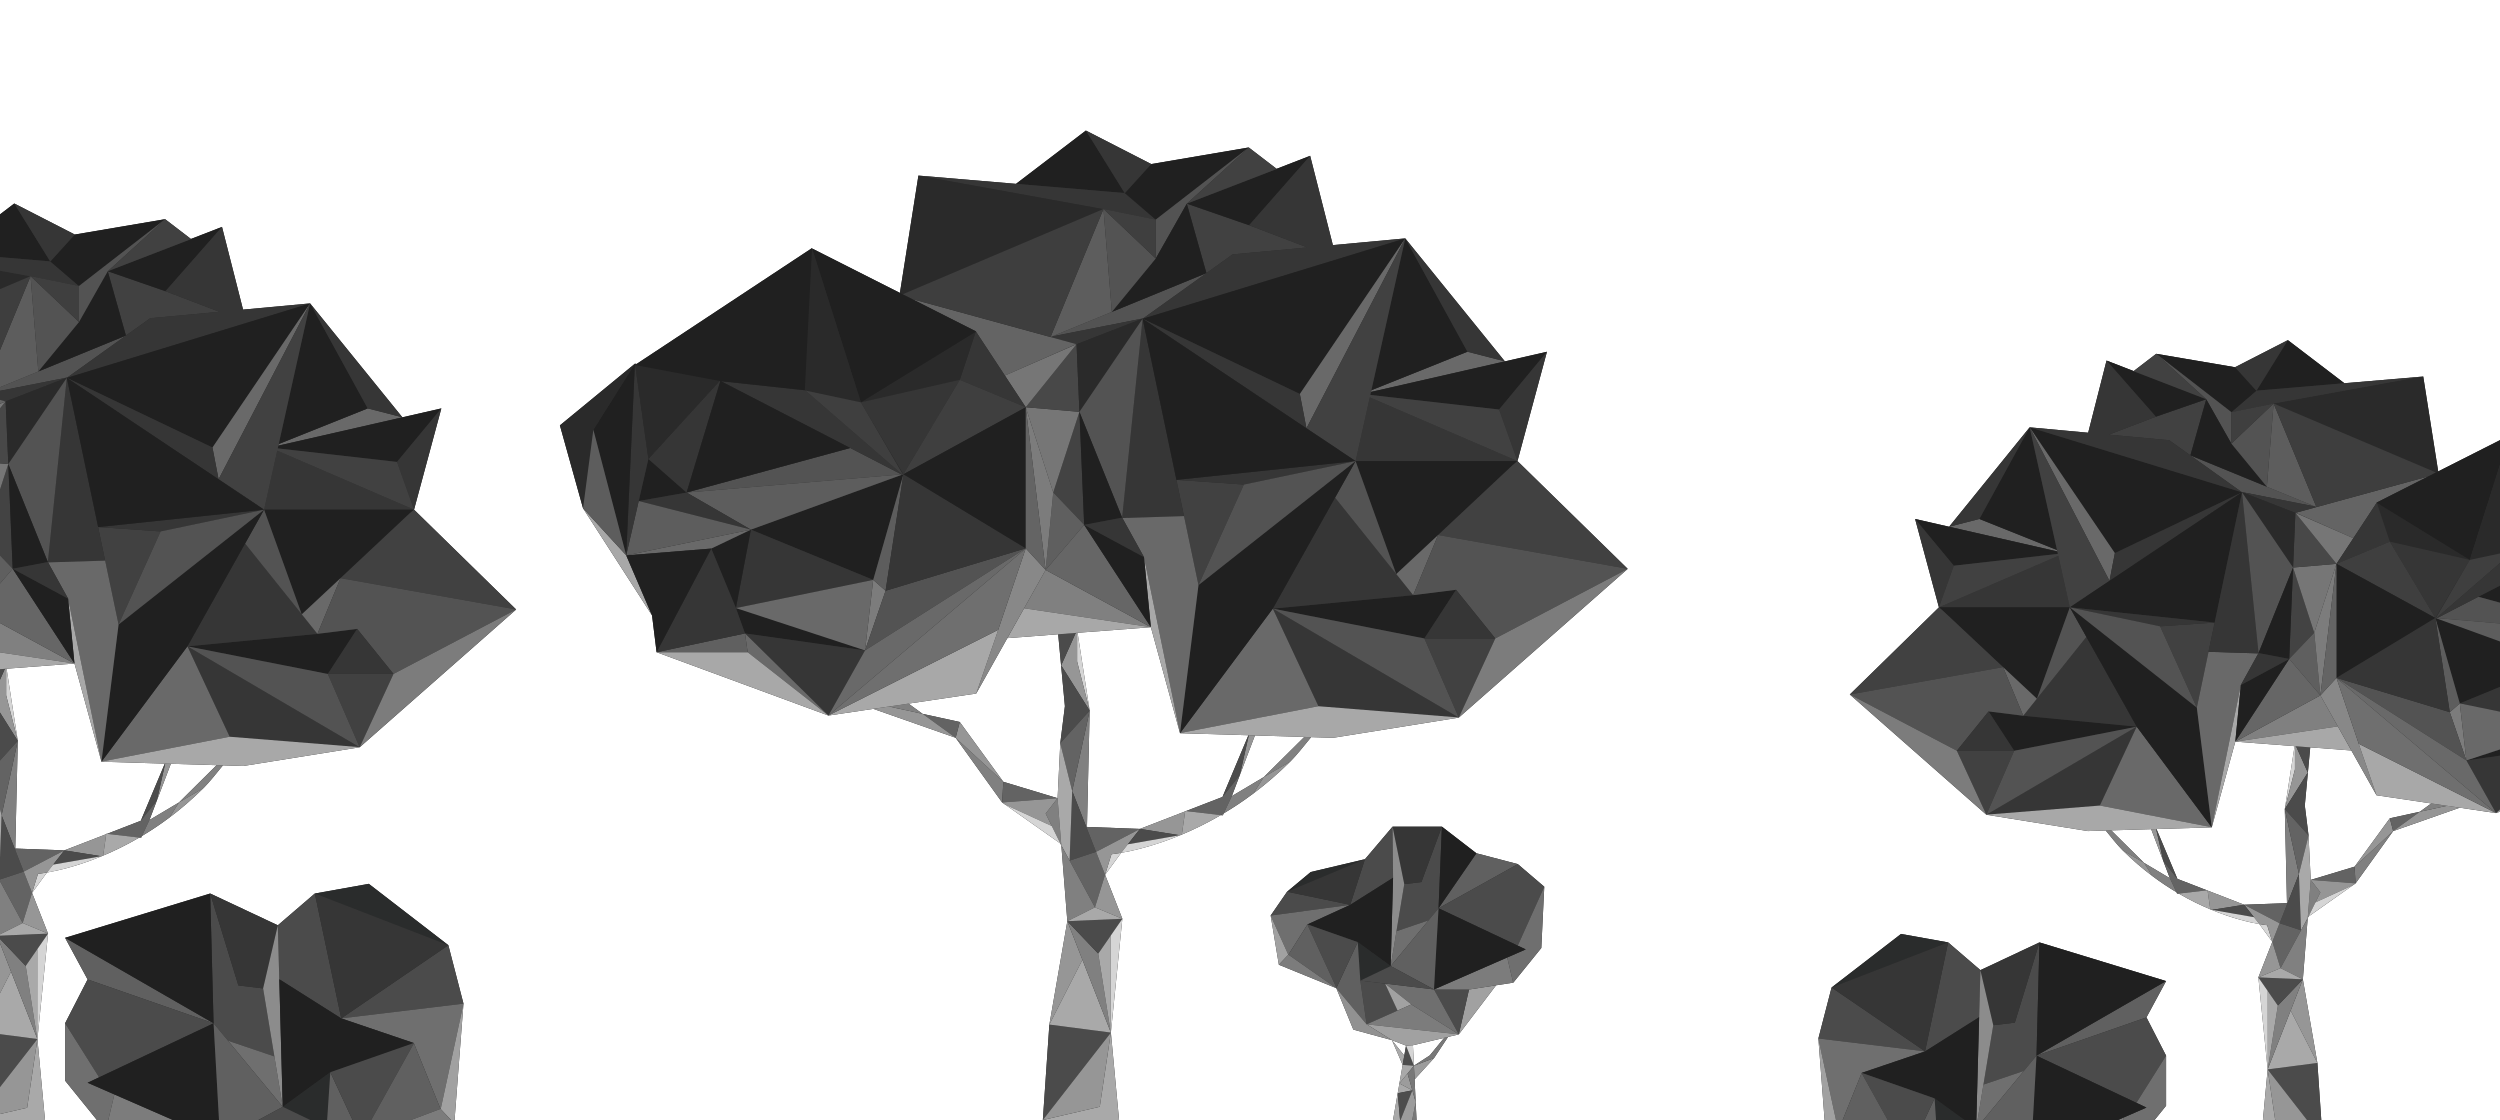 <?xml version="1.0" encoding="utf-8"?>
<!-- Generator: Adobe Illustrator 28.3.0, SVG Export Plug-In . SVG Version: 6.00 Build 0)  -->
<svg version="1.1" xmlns="http://www.w3.org/2000/svg" xmlns:xlink="http://www.w3.org/1999/xlink" x="0px" y="0px"
	 viewBox="0 0 2410 1080" style="enable-background:new 0 0 2410 1080;" xml:space="preserve"><rect x="0" y="0" width="2410" height="1080" fill="#333333" stroke="none"/>
<style type="text/css">
	.st0{fill:#FFFFFF;}
	.st1{fill:none;}
	.st2{fill:#2A2A2A;}
	.st3{fill:#808080;}
	.st4{fill:#D5D5D5;}
	.st5{fill:#4B4B4B;}
	.st6{fill:#636363;}
	.st7{fill:#969696;}
	.st8{fill:#A9A9A9;}
	.st9{fill:#202020;}
	.st10{fill:#535353;}
	.st11{fill:#363636;}
	.st12{fill:#414141;}
	.st13{fill:#434343;}
	.st14{fill:#767676;}
	.st15{fill:#484848;}
	.st16{fill:#5D5D5D;}
	.st17{fill:#646464;}
	.st18{fill:#A8A8A8;}
	.st19{fill:#3E3E3E;}
	.st20{fill:#3F3F3F;}
	.st21{fill:#5F5F5F;}
	.st22{fill:#666666;}
	.st23{fill:#696969;}
	.st24{fill:#7C7C7C;}
	.st25{fill:none;stroke:#808080;stroke-width:0;stroke-linecap:round;stroke-linejoin:round;}
	.st26{fill:#888888;}
	.st27{fill:#6F6F6F;}
	.st28{fill:#606060;}
	.st29{fill:#8C8C8C;}
	.st30{fill:#2A2C2C;}
	.st31{fill:#A1A1A1;}
	.st32{fill:#787878;}
	.st33{fill:#4D4D4D;}
	.st34{fill:#9C9C9C;}
	.st35{fill:#919191;}
	.st36{display:none;}
	.st37{display:inline;fill:#FFFFFF;}
</style>
<g id="Layer_3">
	<g>
		<rect x="-0.7" y="-3.56" class="st0" width="2411.34" height="1083.31"/>
	</g>
</g>
<g id="Layer_1">
	<g>
		<polygon class="st1" points="1142.48,782.19 1142.54,781.77 1143.32,781.86 1178.48,768.25 1203.47,708.79 1137.53,706.81 
			1109.44,604.6 1038.78,610 1050.45,685.05 1047.84,797.17 1098.89,799.06 		"/>
		<polygon class="st1" points="2073.74,799.33 2035.24,800.48 2066.84,831.79 2091.76,846.62 2085.5,830.2 		"/>
		<polygon class="st1" points="2154.83,714.95 2132.13,797.58 2078.82,799.18 2099.02,847.25 2127.44,858.25 2128.07,858.18 
			2128.12,858.52 2163.36,872.16 2204.64,870.63 2202.53,779.98 2211.96,719.31 		"/>
		<polygon class="st1" points="1187.46,767.47 1218.28,749.12 1257.37,710.4 1209.75,708.97 1195.2,747.16 		"/>
		<polygon class="st1" points="1355.4,1007.98 1341.8,1002.7 1353.72,1017.59 		"/>
		<polygon class="st1" points="1378.34,1017.39 1392.2,1000.47 1362.08,1007.61 1363.03,1027.34 		"/>
		<polygon class="st1" points="2266.71,723.49 2227.08,720.47 2221.84,776.49 2221.84,776.54 2225.44,805.39 2227.54,848.24 
			2269.81,835.46 2303.77,788.84 2332.71,782.51 2343.74,774.52 2290.96,766.66 		"/>
		<polygon class="st1" points="144.05,790.49 172.6,773.5 208.8,737.63 164.7,736.31 151.22,771.68 		"/>
		<polygon class="st1" points="62.02,819.76 102.39,804.12 102.45,803.74 103.17,803.82 135.74,791.21 158.88,736.13 97.8,734.31 
			71.79,639.63 6.34,644.63 17.15,714.15 14.73,818 		"/>
		<polygon class="st1" points="1020.09,611.43 971.06,615.17 941.07,668.56 875.78,678.29 889.42,688.17 925.22,696.01 
			967.23,753.66 1019.51,769.47 1022.1,716.47 1026.56,680.78 1026.56,680.73 		"/>
		<path class="st2" d="M36.07,1001.64L46.32,900L30.9,860.72l14.33-19.58c10.37-1.81,29.35-6.08,52.65-15.69
			c0.52-0.22,1.04-0.43,1.57-0.65c10.83-4.54,22.56-10.24,34.76-17.36l1.8,0.21l0.83-1.76c8.68-5.18,17.59-11.1,26.57-17.84
			c10.9-8.17,21.9-17.56,32.76-28.34c6.31-6.26,12.56-14.45,18.71-21.89l19.71,0.59l112.13-18.04l150.83-132.81l-98.42-96.23
			l26.33-97.62l-37.59,8.58l-88.94-109.81l-64.63,5.98l-20.28-79.72l-29.95,11.62l-24.89-19.07L72.1,226.09l-58.35-29.92L0,206.66
			v872.99h43.37L36.07,1001.64z M164.7,736.31l44.1,1.32l-36.2,35.87l-28.55,17l7.17-18.82L164.7,736.31z M6.34,644.63l65.46-5
			l26.01,94.67l61.07,1.83l-23.14,55.08l-32.57,12.61l-0.72-0.08l-0.06,0.39l-40.38,15.63L14.73,818l2.42-103.85L6.34,644.63z"/>
		<path class="st2" d="M1137.61,805.21c0.56-0.23,1.12-0.46,1.69-0.7c11.69-4.9,24.35-11.05,37.53-18.74l1.94,0.23l0.89-1.9
			c9.37-5.6,18.99-11.98,28.69-19.26c11.76-8.82,23.65-18.96,35.36-30.6c6.81-6.76,13.56-15.6,20.2-23.64l21.28,0.64l121.06-19.47
			l162.84-143.38l-106.25-103.89l28.42-105.4l-40.58,9.27l-96.02-118.55l-69.78,6.45l-21.9-86.07l-32.33,12.55l-26.87-20.59
			l-94.01,16l-62.99-32.3l-67.36,51.38l-93.97-7.96l-0.09-0.02l0,0.01l-0.1-0.01l0.1,0.02l-17.84,113.11l-84.71-42.85v-0.39
			L613.63,350.88l-1.55-0.29l-72.34,59.47l22.32,79.98l66.52,103.27l4.37,35.44l165.66,61.04l43.28-6.45l79.37,27.89l44.79,62.34
			l2.91,2.05l53.16,37.45l0.74,1.36l0.26,0.49l5.79,73.11l-17.32,99.68l-6.29,91.95h73.48l-7.88-84.23l11.06-109.73l-16.65-42.41
			l15.47-21.14C1091.96,820.2,1112.45,815.58,1137.61,805.21z M1022.1,716.47l-2.59,53l-52.28-15.81l-42.01-57.66l-35.8-7.83
			l-13.64-9.88l65.28-9.73l29.99-53.39l49.02-3.74l6.47,69.3l0,0.05L1022.1,716.47z M1209.75,708.97l47.62,1.42l-39.09,38.73
			l-30.82,18.35l7.74-20.32L1209.75,708.97z M1047.84,797.17l2.61-112.12L1038.78,610l70.67-5.4l28.08,102.21l65.94,1.97
			l-24.98,59.46l-35.16,13.61l-0.78-0.09l-0.06,0.42l-43.59,16.88L1047.84,797.17z"/>
		<polygon class="st2" points="446.8,967.51 432.22,911.18 355.51,852.01 303.46,861.35 267.81,891.98 202.62,861.35 62.75,904.06 
			84.44,944.18 62.75,986.46 62.75,1041.76 93.67,1080 438.18,1080 		"/>
		<path class="st2" d="M1365.57,1080l-0.85-17.57l-1.05-21.92l18.71-20.49l13.55-20.43l10.35-2.46l35.92-47.29l16.51-2.57l0.11-0.02
			l27.02-33.42l2.85-59.02L1463.16,833l-39.92-10.46l-33.27-25.66h-47.52l-26.61,31.37l-52.28,12.36l-22.81,19.01l-15.84,22.97
			l7.9,47.43l55.4,22.59l16.4,39.93l37.2,10.17l13.6,5.28l-1.68,9.61l-11.91-14.89l10.34,23.87l-3.12,17.84l0,0l0,0l-1.65,9.44h0
			l0,0l-4.58,26.15H1365.57z M1392.2,1000.47l-13.86,16.92l-15.31,9.94l-0.95-19.72L1392.2,1000.47z"/>
		<path class="st2" d="M2411.34,423.61l-60.92,30.82L2336,362.98l0.08-0.01l-0.08,0.01l0-0.01l-0.07,0.01l-75.97,6.44l-54.46-41.54
			l-50.93,26.12l-76-12.93l-21.72,16.65l-26.14-10.14l-17.7,69.58l-56.42-5.22l-77.63,95.84l-32.81-7.49l22.98,85.21l-85.9,84
			l131.65,115.92l97.87,15.74l17.21-0.51c5.37,6.5,10.83,13.64,16.33,19.11c9.47,9.41,19.08,17.61,28.59,24.74
			c7.84,5.88,15.61,11.04,23.19,15.57l0.72,1.54l1.57-0.18c10.65,6.22,20.89,11.19,30.34,15.15c0.46,0.19,0.91,0.38,1.37,0.56
			c20.34,8.39,36.9,12.12,45.96,13.7l12.5,17.09l-13.46,34.29l8.94,88.71l-4.59,49.08h56.33l-3.78-55.33l-14-80.59l4.68-59.11
			l0.21-0.39l0.6-1.1l42.98-30.27l2.35-1.66l36.21-50.4l64.17-22.54l34.99,5.21l5.2-1.91V423.61z M2066.84,831.79l-31.6-31.31
			l38.5-1.15l11.76,30.87l6.26,16.43L2066.84,831.79z M2204.64,870.63l-41.28,1.53l-35.24-13.65l-0.05-0.34l-0.63,0.07l-28.42-11.01
			l-20.2-48.07l53.31-1.59l22.71-82.64l57.13,4.36l-9.44,60.67L2204.64,870.63z M2332.71,782.51l-28.94,6.33l-33.96,46.61
			l-42.27,12.78l-2.1-42.85l-3.6-28.86l0-0.04l5.23-56.03l39.64,3.03l24.25,43.17l52.78,7.86L2332.71,782.51z"/>
		<polygon class="st2" points="2088.11,1065.94 2088.11,1017.67 2069.18,980.76 2088.11,945.75 1966.02,908.47 1909.12,935.21 
			1878.01,908.47 1832.58,900.32 1765.63,951.96 1752.9,1001.13 1758.94,1080 2076.74,1080 		"/>
	</g>
</g>
<g id="Layer_4">
	<g>
		<polygon class="st1" points="1355.4,1007.98 1341.8,1002.7 1353.72,1017.59 		"/>
		<polygon class="st1" points="1026.56,680.75 1026.56,680.73 1021.93,631.2 1020.09,611.43 1015.57,611.77 971.06,615.17 
			963.75,628.19 941.07,668.56 927.93,670.52 875.78,678.29 889.42,688.17 925.22,696.01 967.23,753.66 1019.51,769.47 
			1022.1,716.47 1026.56,680.78 		"/>
		<polygon class="st1" points="2073.74,799.33 2035.24,800.48 2066.84,831.79 2083.45,841.68 2091.76,846.62 2085.5,830.2 
			2076.74,807.22 		"/>
		<polygon class="st1" points="1137.53,706.81 1123.49,655.71 1109.44,604.6 1038.78,610 1050.45,685.05 1047.84,797.17 
			1098.89,799.06 1142.48,782.19 1142.54,781.77 1142.54,781.77 1142.54,781.77 1143.32,781.86 1178.48,768.25 1203.47,708.79 		"/>
		<polygon class="st1" points="2227.08,720.47 2221.84,776.49 2221.84,776.51 2221.84,776.54 2225.44,805.39 2227.54,848.24 
			2269.81,835.46 2303.77,788.84 2332.71,782.51 2342.35,775.53 2343.74,774.52 2290.96,766.66 2266.71,723.49 		"/>
		<polygon class="st1" points="1187.46,767.47 1218.28,749.12 1257.37,710.4 1209.75,708.97 1195.2,747.16 		"/>
		<polygon class="st1" points="144.05,790.49 172.6,773.5 208.8,737.63 164.7,736.31 151.22,771.68 		"/>
		<polygon class="st1" points="62.02,819.76 102.39,804.12 102.45,803.74 103.17,803.82 135.74,791.21 158.88,736.13 97.8,734.31 
			71.79,639.63 6.34,644.63 17.15,714.15 14.73,818 		"/>
		<polygon class="st1" points="1378.34,1017.39 1392.2,1000.47 1362.08,1007.61 1363.03,1027.34 		"/>
		<polygon class="st1" points="2128.07,858.18 2128.07,858.18 2128.07,858.18 2128.12,858.52 2163.36,872.16 2184,871.4 
			2204.64,870.63 2202.53,779.98 2208.06,744.42 2211.96,719.31 2204.75,718.76 2154.83,714.95 2143.48,756.27 2132.13,797.58 
			2078.82,799.18 2099.02,847.25 2127.44,858.25 		"/>
		<path class="st2" d="M206.35,748.25c2.86-3.47,5.7-7.03,8.52-10.44l0,0C212.05,741.22,209.21,744.78,206.35,748.25z"/>
		<polygon class="st2" points="62.02,819.76 45.23,841.14 51.23,833.49 		"/>
		<polygon class="st2" points="268.69,428.04 268.69,428.05 354.47,393.69 		"/>
		<polygon class="st2" points="298.93,292.47 234.3,298.45 214.01,218.73 234.3,298.45 		"/>
		<polygon class="st2" points="29.12,266.36 29.09,266.35 0,261.06 0,278.73 		"/>
		<polygon class="st2" points="36,914.94 46.32,900 24.8,931.14 		"/>
		<polygon class="st2" points="48.38,251.99 76.15,275.69 48.58,252 		"/>
		<polygon class="st2" points="0,628.94 0,628.94 71.79,639.63 		"/>
		<polygon class="st2" points="328.07,557.52 327.8,557.77 328.25,557.35 		"/>
		<polygon class="st2" points="164.7,736.31 164.7,736.31 151.22,771.68 		"/>
		<polygon class="st2" points="211.46,300.56 159.49,280.74 211.45,300.56 		"/>
		<path class="st2" d="M201.11,754.42c-0.58,0.66-1.16,1.29-1.75,1.93C199.95,755.71,200.53,755.08,201.11,754.42z"/>
		<path class="st2" d="M198.63,757.15c-0.82,0.88-1.64,1.73-2.46,2.55C196.99,758.88,197.81,758.03,198.63,757.15z"/>
		<path class="st2" d="M206.24,748.39c-0.68,0.82-1.36,1.63-2.04,2.44C204.89,750.02,205.57,749.21,206.24,748.39z"/>
		<polygon class="st2" points="46.14,541.82 65.65,577.09 46.32,542.15 		"/>
		<path class="st2" d="M203.63,751.51c-0.59,0.69-1.18,1.37-1.77,2.05C202.45,752.89,203.04,752.21,203.63,751.51z"/>
		<polygon class="st2" points="1187.46,767.47 1218.28,749.12 1257.37,710.4 1257.37,710.4 1218.28,749.12 		"/>
		<polygon class="st2" points="1005.29,1079.66 1005.29,1079.66 1011.57,987.7 		"/>
		<polygon class="st2" points="782.82,239.14 782.82,239.14 779.35,307.49 		"/>
		<polygon class="st2" points="1386.13,515.95 1385.84,516.22 1386.32,515.77 		"/>
		<polygon class="st2" points="1046.79,125.84 979.43,177.22 979.43,177.22 		"/>
		<polygon class="st2" points="963.75,628.19 971.06,615.17 1015.57,611.77 971.06,615.17 		"/>
		<path class="st2" d="M1234.9,742.68c2.95-2.73,5.89-5.54,8.82-8.45c0.89-0.88,1.78-1.8,2.66-2.75c-0.89,0.95-1.77,1.87-2.66,2.75
			C1240.79,737.14,1237.85,739.96,1234.9,742.68z"/>
		<polygon class="st2" points="1026.56,680.75 1026.56,680.73 1021.93,631.2 1026.56,680.73 		"/>
		<polygon class="st2" points="1263.92,710.59 1285.2,711.23 1263.92,710.59 		"/>
		<polygon class="st2" points="1285.2,711.23 1406.26,691.76 1487.68,620.06 1406.26,691.76 		"/>
		<polygon class="st2" points="1178.77,785.99 1178.77,785.99 1176.83,785.76 		"/>
		<path class="st2" d="M1230.48,746.7c-2.95,2.63-5.9,5.18-8.86,7.64C1224.58,751.88,1227.53,749.34,1230.48,746.7z"/>
		<path class="st2" d="M1263.92,710.59c-3.04,3.68-6.11,7.53-9.2,11.27C1257.81,718.12,1260.87,714.28,1263.92,710.59z"/>
		<path class="st2" d="M1251.78,725.38c-0.64,0.75-1.28,1.49-1.92,2.23C1250.5,726.88,1251.14,726.14,1251.78,725.38z"/>
		<path class="st2" d="M1249.06,728.53c-0.63,0.72-1.27,1.41-1.9,2.1C1247.79,729.94,1248.43,729.24,1249.06,728.53z"/>
		<polygon class="st2" points="1084.16,186.09 1114.15,211.69 1084.38,186.11 		"/>
		<polygon class="st2" points="1260.23,238.54 1204.13,217.14 1260.22,238.54 		"/>
		<polygon class="st2" points="1322.02,376.16 1322.02,376.18 1414.62,339.08 		"/>
		<polygon class="st2" points="1354.67,229.8 1342.03,230.97 1354.67,229.8 		"/>
		<polygon class="st2" points="1262.99,150.19 1230.66,162.74 1230.66,162.74 		"/>
		<polygon class="st2" points="1491.27,339.08 1450.69,348.35 1450.69,348.35 		"/>
		<polygon class="st2" points="1047.84,797.17 1098.89,799.06 1098.89,799.06 		"/>
		<polygon class="st2" points="870.89,457.16 829.86,387.89 869.91,456.65 		"/>
		
			<rect x="1038.68" y="607.3" transform="matrix(0.997 -0.076 0.076 0.997 -43.131 83.565)" class="st2" width="70.87" height="0"/>
		<polygon class="st2" points="987.23,586.39 987.23,586.39 1109.44,604.6 		"/>
		<polygon class="st2" points="1137.53,706.81 1203.47,708.79 1178.48,768.25 1203.47,708.79 1137.53,706.81 1123.49,655.71 		"/>
		<polygon class="st2" points="927.93,670.52 875.78,678.29 889.42,688.17 875.78,678.29 		"/>
		<polygon class="st2" points="966.03,773.57 968.94,775.62 1022.1,813.07 968.94,775.62 		"/>
		<polygon class="st2" points="1022.21,813.14 1007.99,784.28 1013.93,796.34 		"/>
		<polygon class="st2" points="1143.32,781.86 1178.48,768.25 1143.32,781.86 		"/>
		<polygon class="st2" points="1142.54,781.77 1142.48,782.19 1142.54,781.77 		"/>
		<polygon class="st2" points="925.22,696.01 889.42,688.17 925.22,696.01 967.23,753.66 1019.51,769.47 967.23,753.66 		"/>
		<polygon class="st2" points="1076.42,940.56 1081.95,885.7 1065.3,843.29 1081.95,885.7 		"/>
		<path class="st2" d="M1197.49,772.64c3.61-2.48,7.23-5.09,10.87-7.81c1.47-1.1,2.94-2.23,4.42-3.37
			c-1.47,1.14-2.95,2.27-4.42,3.37C1204.72,767.56,1201.09,770.16,1197.49,772.64z"/>
		<path class="st2" d="M1132.95,807.08c1.53-0.6,3.09-1.23,4.66-1.88c0.56-0.23,1.12-0.46,1.69-0.7c-0.57,0.24-1.13,0.47-1.69,0.7
			C1136.04,805.85,1134.48,806.48,1132.95,807.08z"/>
		<polygon class="st2" points="1081.95,499.36 1081.75,499.01 1102.81,537.08 		"/>
		<polygon class="st2" points="1012.7,324.91 879.27,288.31 879.33,288.34 1012.69,324.93 		"/>
		<path class="st2" d="M1179.22,785.04l0.45-0.95c3.52-2.1,7.06-4.31,10.64-6.63c-3.57,2.33-7.12,4.54-10.64,6.63L1179.22,785.04z"
			/>
		<polygon class="st2" points="798.6,689.79 841.87,683.34 921.24,711.23 841.87,683.34 		"/>
		<polygon class="st2" points="1098.89,799.06 1080.76,822.15 1087.25,813.89 		"/>
		<polygon class="st2" points="1023.11,814.91 1028.89,888.02 1011.57,987.7 1028.89,888.02 		"/>
		<path class="st2" d="M1254.6,722.01c-0.74,0.89-1.47,1.77-2.21,2.65C1253.13,723.78,1253.87,722.9,1254.6,722.01z"/>
		<polygon class="st2" points="438.18,1080 438.18,1080 446.8,967.51 		"/>
		<polygon class="st2" points="205.88,986.46 272.56,1066.97 219.78,1003.25 		"/>
		<polygon class="st2" points="340,1080 340,1080 318.41,1033.64 		"/>
		<polygon class="st2" points="399.02,1005.71 424.65,1068.96 398.92,1005.47 		"/>
		<polygon class="st2" points="264.5,1018.43 272.56,1066.97 253.63,952.85 		"/>
		<polygon class="st2" points="1458.75,947.26 1458.81,947.25 1485.82,913.83 1458.81,947.25 		"/>
		<polygon class="st2" points="1406.28,997.13 1395.93,999.59 1406.28,997.13 1442.19,949.84 1450.44,948.56 1442.19,949.84 		"/>
		<polygon class="st2" points="1377.14,887.18 1340.61,931.28 1386.76,875.56 		"/>
		<polygon class="st2" points="1349.02,1044.41 1349.02,1044.41 1349.02,1044.41 1349.02,1044.41 1349.02,1044.41 		"/>
		<polygon class="st2" points="1352.15,1026.57 1350.06,1038.46 1352.15,1026.57 		"/>
		<polygon class="st2" points="1240.75,859.62 1263.56,840.61 1240.75,859.62 1224.9,882.59 1232.8,930.01 1224.9,882.59 		"/>
		<polygon class="st2" points="1488.67,854.81 1463.16,833 1423.24,822.55 1463.16,833 		"/>
		<polygon class="st2" points="1288.36,952.28 1288.21,952.61 1308.88,908.21 		"/>
		<polygon class="st2" points="1360.5,968.27 1406.28,997.13 1361.05,968.62 		"/>
		<polygon class="st2" points="1353.72,852.3 1340.61,931.28 1346.19,897.69 		"/>
		<polygon class="st2" points="1389.97,796.88 1389.97,796.88 1423.24,822.55 		"/>
		<polygon class="st2" points="1373.02,1030.27 1382.37,1020.02 1395.93,999.59 1382.37,1020.02 		"/>
		<polygon class="st2" points="1242.01,920.29 1260.32,891.31 1260.39,891.14 		"/>
		<polygon class="st2" points="1362.08,1007.61 1363.03,1027.34 1363.03,1027.34 		"/>
		<polygon class="st2" points="1335.18,948.18 1382.37,953.84 1311.33,945.32 1335.18,948.18 		"/>
		<polygon class="st2" points="1347.37,1053.85 1347.38,1053.79 1347.37,1053.85 1347.37,1053.85 1347.37,1053.85 1347.37,1053.85 
					"/>
		<polygon class="st2" points="1353.72,1017.59 1341.8,1002.7 1353.72,1017.59 		"/>
		<path class="st2" d="M2041.3,814.39c-0.51-0.59-1.03-1.18-1.54-1.79C2040.27,813.21,2040.79,813.8,2041.3,814.39z"/>
		<path class="st2" d="M2043.5,816.84c-0.51-0.56-1.03-1.12-1.54-1.7C2042.47,815.72,2042.98,816.28,2043.5,816.84z"/>
		<polygon class="st2" points="2098.78,861.59 2100.35,861.41 2098.78,861.59 		"/>
		<polygon class="st2" points="2128.12,858.52 2128.07,858.18 2128.07,858.18 2128.12,858.52 2163.36,872.16 2163.36,872.16 		"/>
		<path class="st2" d="M2086.56,852.78c-1.94-1.3-3.88-2.63-5.83-4.02C2082.68,850.15,2084.62,851.48,2086.56,852.78z"/>
		<path class="st2" d="M2039.25,811.99c-0.59-0.7-1.18-1.41-1.77-2.12C2038.07,810.59,2038.66,811.29,2039.25,811.99z"/>
		<polygon class="st2" points="1982.97,530.27 1982.97,530.26 1908.1,500.28 		"/>
		<rect x="1917.76" y="398.18" class="st2" width="0" height="123.34"/>
		
			<rect x="2043.77" y="338.62" transform="matrix(0.362 -0.932 0.932 0.362 975.598 2130.373)" class="st2" width="0" height="28.04"/>
		<polygon class="st2" points="2253.64,700.22 2253.64,700.22 2154.83,714.95 		"/>
		<polygon class="st2" points="2018.29,396.31 2012.99,417.15 1993.93,415.39 2012.99,417.15 		"/>
		<polygon class="st2" points="2225.44,805.39 2221.84,776.54 2221.84,776.51 2221.84,776.54 		"/>
		<polygon class="st2" points="2154.83,714.95 2204.75,718.76 2154.83,714.95 		"/>
		<polygon class="st2" points="2208.06,744.42 2202.53,779.98 2204.64,870.63 2184,871.4 2204.64,870.63 2202.53,779.98 		"/>
		<polygon class="st2" points="1869.12,585.49 1783.21,669.49 1870.98,746.77 1783.21,669.49 		"/>
		<polygon class="st2" points="2233.05,488.84 2340.87,459.26 2340.92,459.24 2233.05,488.83 		"/>
		<polygon class="st2" points="2342.35,775.53 2343.74,774.52 2290.96,766.66 2343.74,774.52 		"/>
		<polygon class="st2" points="2132.13,797.58 2143.48,756.27 2132.13,797.58 2078.82,799.18 2078.82,799.18 		"/>
		<polygon class="st2" points="2099.02,847.25 2127.44,858.25 2127.44,858.25 		"/>
		<polygon class="st2" points="2177.06,629.86 2160.19,660.35 2177.22,629.58 		"/>
		<polygon class="st2" points="2380.87,539.74 2291.27,484.69 2303.77,522.18 		"/>
		<polygon class="st2" points="2263.79,369.09 2259.95,369.42 2259.95,369.42 		"/>
		<polygon class="st2" points="2154.56,353.99 2103.89,345.37 2154.56,353.99 		"/>
		<polygon class="st2" points="2237.74,1080 2237.74,1080 2233.96,1024.67 2226.96,984.38 2233.96,1024.67 		"/>
		<polygon class="st2" points="1931.14,643.27 1930.99,643.13 1931.37,643.49 		"/>
		<polygon class="st2" points="2091.76,846.62 2091.76,846.62 2083.45,841.68 		"/>
		<polygon class="st2" points="2178.02,890.83 2163.36,872.16 2172.78,884.15 		"/>
		<polygon class="st2" points="2225.44,883.48 2268.43,853.21 2270.78,851.55 2268.43,853.21 		"/>
		<polygon class="st2" points="2078.55,341.06 2070.32,347.37 2078.55,341.06 		"/>
		<polygon class="st2" points="2222.29,914.53 2224.63,884.98 2224.79,884.68 2224.63,884.98 		"/>
		<polygon class="st2" points="2232.05,869.96 2236.86,860.21 2225.36,883.54 		"/>
		<polygon class="st2" points="2205.49,327.88 2188.51,336.58 2205.49,327.88 		"/>
		<path class="st2" d="M2044.12,817.52c0.72,0.77,1.44,1.51,2.15,2.23c2.37,2.35,4.75,4.63,7.13,6.83c-2.38-2.2-4.76-4.48-7.13-6.83
			C2045.56,819.03,2044.84,818.29,2044.12,817.52z"/>
		<polygon class="st2" points="1846.14,500.28 1846.14,500.28 1868.01,505.28 		"/>
		<path class="st2" d="M2064.14,836.01c3.58,2.98,7.16,5.81,10.73,8.48c0.98,0.74,1.96,1.46,2.94,2.17
			c-0.98-0.71-1.96-1.44-2.94-2.17C2071.3,841.81,2067.72,838.99,2064.14,836.01z"/>
		<path class="st2" d="M2012.74,801.15L2012.74,801.15l17.21-0.51c2.46,2.98,4.94,6.08,7.43,9.11c-2.49-3.03-4.97-6.13-7.43-9.11
			L2012.74,801.15z"/>
		<polygon class="st2" points="2348.49,595.33 2380.87,539.74 2347.7,595.74 		"/>
		<path class="st2" d="M2164.86,888.01c5.31,1.33,9.76,2.22,13.16,2.81l8.34,11.39l-8.34-11.39
			C2174.62,890.23,2170.17,889.34,2164.86,888.01z"/>
		<polygon class="st2" points="2032.92,418.99 2032.93,418.99 2078.28,401.69 		"/>
		<polygon class="st2" points="2180.04,971.78 2186.01,1030.92 2182.82,1064.97 2186.01,1030.92 		"/>
		<polygon class="st2" points="2175.09,376.6 2151.02,397.29 2175.27,376.59 		"/>
		<polygon class="st2" points="2076.74,807.22 2073.74,799.33 2035.24,800.48 2035.24,800.48 2073.74,799.33 		"/>
		<rect x="1937.57" y="890.4" class="st2" width="0" height="62.87"/>
		<polygon class="st2" points="2078.64,999.22 2069.18,980.76 2078.64,963.25 2069.18,980.76 		"/>
		<polygon class="st2" points="1855.11,1080 1855.11,1080 1864.96,1058.85 		"/>
		<polygon class="st2" points="1794.69,1034.26 1776.16,1080 1776.16,1080 1794.6,1034.47 		"/>
		<polygon class="st2" points="1921.51,988.33 1906.3,1080 1906.3,1080 1912.01,1045.57 		"/>
		<polygon class="st2" points="1832.58,900.32 1810.26,917.53 1832.58,900.32 		"/>
		<polygon class="st2" points="1951.05,1032.32 1911.56,1080 1911.56,1080 1963.18,1017.67 		"/>
		<polygon class="st3" points="17.15,714.15 1.54,785.91 14.82,819.76 14.73,818 		"/>
		<polygon class="st4" points="5.93,644.67 5.93,670.25 17.15,714.15 6.34,644.63 		"/>
		<polygon class="st5" points="14.82,819.76 1.54,785.91 0,826.93 0,847.79 22.86,840.24 		"/>
		<polygon class="st6" points="14.73,818 14.82,819.76 22.86,840.24 62.02,819.76 		"/>
		<polygon class="st7" points="5.93,670.25 5.93,644.67 4.7,644.76 0,655.25 0,686.91 17.15,714.15 		"/>
		<polygon class="st5" points="0,645.12 0,655.25 4.7,644.76 		"/>
		<polygon class="st5" points="17.15,714.15 0,686.91 0,733.16 		"/>
		<polygon class="st6" points="17.15,714.15 0,733.16 0,779.75 1.54,785.91 		"/>
		<polygon class="st8" points="0,1073.92 0,1079.66 43.37,1079.66 36.07,1001.64 26.17,1067.85 		"/>
		<polygon class="st5" points="0,996.94 0,1047.96 36.07,1001.64 		"/>
		<polygon class="st7" points="0,909.37 0,957.5 10.65,936.62 		"/>
		<polygon class="st8" points="10.65,936.62 0,957.5 0,996.94 36.07,1001.64 		"/>
		<polygon class="st7" points="26.17,1067.85 36.07,1001.64 0,1047.96 0,1073.92 		"/>
		<path class="st3" d="M136.01,807.65l0.83-1.76c-0.88,0.52-1.75,1.05-2.63,1.55L136.01,807.65z"/>
		<polygon class="st3" points="36.07,1001.64 35.92,1001.15 24.8,931.14 0,905.11 0,909.37 10.65,936.62 		"/>
		<polygon class="st5" points="46.32,900 0,902.03 0,905.11 24.8,931.14 		"/>
		<polygon class="st8" points="36,914.94 24.8,931.14 35.92,1001.15 		"/>
		<polygon class="st4" points="35.92,1001.15 36.07,1001.64 46.32,900 36,914.94 		"/>
		<polygon class="st6" points="30.9,860.72 22.86,840.24 0,847.79 0,849.52 21.85,889.8 		"/>
		<polygon class="st7" points="164.7,736.31 159.23,736.14 151.22,771.68 		"/>
		<polygon class="st3" points="102.39,804.12 103.17,803.82 102.45,803.74 		"/>
		<path class="st7" d="M62.02,819.76l35.53,5.63l0.33,0.05c0.52-0.22,1.04-0.43,1.57-0.65l2.95-20.67L62.02,819.76z"/>
		<polygon class="st5" points="151.22,771.68 159.23,736.14 158.88,736.13 135.74,791.21 		"/>
		<path class="st3" d="M208.8,737.63l-36.2,35.87l23.56-13.79c0.82-0.82,1.64-1.67,2.46-2.55c0.25-0.26,0.49-0.54,0.74-0.81
			c0.58-0.63,1.17-1.27,1.75-1.93c0.25-0.28,0.5-0.57,0.75-0.86c0.59-0.68,1.18-1.36,1.77-2.05c0.19-0.23,0.39-0.46,0.58-0.69
			c0.68-0.81,1.36-1.62,2.04-2.44c0.04-0.04,0.07-0.09,0.11-0.13c2.86-3.47,5.7-7.03,8.52-10.44L208.8,737.63z"/>
		<path class="st6" d="M151.22,771.68l-15.49,19.53l-32.57,12.61l31.03,3.62c0.87-0.51,1.75-1.03,2.63-1.55l7.22-15.39
			L151.22,771.68z"/>
		<path class="st3" d="M144.05,790.49l-7.22,15.39c8.68-5.18,17.59-11.1,26.57-17.84l9.19-14.55L144.05,790.49z"/>
		<path class="st7" d="M163.41,788.05c10.9-8.17,21.9-17.56,32.76-28.34L172.6,773.5L163.41,788.05z"/>
		<path class="st8" d="M102.39,804.12l-2.95,20.67c10.83-4.54,22.56-10.24,34.76-17.36l-31.03-3.62L102.39,804.12z"/>
		<polygon class="st8" points="0,779.75 0,826.93 1.54,785.91 		"/>
		<polygon class="st3" points="0,849.52 0,900.74 21.85,889.8 		"/>
		<polygon class="st7" points="46.32,900 30.9,860.72 21.85,889.8 		"/>
		<polygon class="st8" points="21.85,889.8 0,900.74 0,902.03 46.32,900 		"/>
		<path class="st4" d="M30.9,860.72l14.33-19.58c-5.52,0.96-8.62,1.23-8.62,1.23L30.9,860.72z"/>
		<path class="st7" d="M22.86,840.24l8.04,20.48l5.71-18.35c0,0,3.1-0.27,8.62-1.23l16.79-21.38L22.86,840.24z"/>
		<polygon class="st5" points="97.55,825.39 62.02,819.76 51.23,833.49 		"/>
		<path class="st4" d="M51.23,833.49l-6.01,7.65c10.37-1.81,29.35-6.08,52.65-15.69l-0.33-0.05L51.23,833.49z"/>
		<polygon class="st3" points="0,600.6 0,628.94 71.79,639.63 		"/>
		<polygon class="st9" points="13.76,196.17 0,206.66 0,247.89 48.38,251.99 		"/>
		<polygon class="st10" points="121.4,323.48 36.96,358.11 0,373.27 0,376.73 64.9,363.9 		"/>
		<polygon class="st11" points="64.9,363.9 0,376.73 0,385.47 5.17,386.89 0,389.16 0,389.33 5.42,386.96 		"/>
		<polygon class="st12" points="211.45,300.56 159.49,280.74 103.88,261.47 121.4,323.48 144.8,306.73 		"/>
		<polygon class="st9" points="76.15,310.44 36.95,358.11 36.96,358.11 121.4,323.48 103.88,261.47 		"/>
		<polygon class="st13" points="7.99,447.35 0,471.95 0,535.47 12.22,548.27 		"/>
		<polygon class="st14" points="0,446.67 0,471.95 7.99,447.35 		"/>
		<polygon class="st15" points="5.42,386.96 0,393.68 0,446.67 7.99,447.35 		"/>
		<polygon class="st11" points="29.12,266.36 29.45,266.22 29.45,266.21 29.48,266.2 29.48,266.21 29.48,266.21 29.48,266.22 
			76.15,275.69 48.38,251.99 0,247.89 0,261.06 29.09,266.35 		"/>
		<polygon class="st9" points="76.15,275.69 159.18,211.28 72.1,226.09 48.58,252 		"/>
		<polygon class="st10" points="76.15,310.44 103.88,261.47 159.18,211.28 76.15,275.69 		"/>
		<polygon class="st11" points="48.38,251.99 48.58,252 72.1,226.09 13.76,196.17 		"/>
		<polygon class="st16" points="36.95,358.11 36.95,358.11 29.46,266.27 0,337.53 0,373.27 36.96,358.11 		"/>
		<polygon class="st16" points="29.48,266.21 29.48,266.2 29.45,266.21 29.47,266.21 		"/>
		<polygon class="st16" points="29.45,266.22 29.45,266.22 29.45,266.21 		"/>
		<polygon class="st17" points="5.17,386.89 0,385.47 0,389.16 		"/>
		<polygon class="st14" points="0,389.33 0,393.68 5.42,386.96 		"/>
		<polygon class="st9" points="184.23,230.48 103.88,261.47 159.49,280.74 186.97,249.48 214.01,218.73 184.07,230.35 		"/>
		<polygon class="st18" points="5.93,644.67 6.34,644.63 71.79,639.63 0,628.94 0,645.12 4.7,644.76 		"/>
		<polygon class="st12" points="184.23,230.48 184.07,230.35 159.18,211.28 103.88,261.47 		"/>
		<polygon class="st11" points="159.49,280.74 211.46,300.56 211.45,300.56 144.8,306.73 121.4,323.48 64.4,364.26 298.93,292.47 
			234.3,298.45 214.01,218.73 186.97,249.48 		"/>
		<polygon class="st10" points="29.47,266.23 29.46,266.27 36.95,358.11 36.95,358.11 76.15,310.44 		"/>
		<polygon class="st10" points="29.45,266.22 29.46,266.22 29.45,266.21 		"/>
		
			<rect x="29.47" y="266.21" transform="matrix(0.383 -0.924 0.924 0.383 -227.735 191.511)" class="st19" width="0.01" height="0.01"/>
		<polygon class="st19" points="29.46,266.27 29.47,266.23 29.46,266.22 29.45,266.22 29.45,266.22 29.12,266.36 0,278.73 0,337.53 
					"/>
		<polygon class="st20" points="76.15,310.44 76.15,275.69 29.48,266.22 29.47,266.21 29.45,266.21 29.46,266.22 29.47,266.23 		"/>
		<polygon class="st2" points="64.4,364.26 121.4,323.48 64.9,363.9 5.42,386.96 7.99,447.35 56.69,375.62 		"/>
		<polygon class="st21" points="0,535.47 0,562.57 12.22,548.27 		"/>
		<polygon class="st22" points="12.22,548.27 0,562.57 0,600.6 71.79,639.63 		"/>
		<polygon class="st9" points="64.4,364.26 204.81,431.4 298.93,292.47 		"/>
		<polygon class="st23" points="268.69,428.05 268.35,429.57 387.87,402.28 354.47,393.69 		"/>
		<polygon class="st9" points="354.47,393.69 298.93,292.47 268.69,428.04 		"/>
		<polygon class="st11" points="254.58,491.32 399.13,491.32 267.27,434.42 		"/>
		<polygon class="st23" points="210.72,461.99 210.72,462.01 298.93,292.47 204.81,431.4 		"/>
		<polygon class="st9" points="267.75,432.26 382.68,445.29 425.46,393.69 387.87,402.28 268.35,429.57 		"/>
		<polygon class="st9" points="290.9,592.21 327.8,557.77 328.07,557.52 328.25,557.35 394.72,495.04 399.13,491.32 254.58,491.32 
					"/>
		<polygon class="st11" points="399.13,491.32 425.46,393.69 382.68,445.29 		"/>
		<polygon class="st9" points="315.98,649.7 344.28,606.25 305.98,611.05 180.68,623.06 		"/>
		<polygon class="st11" points="180.68,623.06 305.98,611.05 290.9,592.21 236.26,523.98 		"/>
		<polygon class="st10" points="290.9,592.21 254.58,491.32 236.26,523.98 		"/>
		<polygon class="st23" points="328.25,557.35 327.8,557.77 290.9,592.21 305.98,611.05 		"/>
		<polygon class="st11" points="387.87,402.28 298.93,292.47 354.47,393.69 		"/>
		<polygon class="st12" points="315.98,649.7 346.72,720.36 379.32,649.7 		"/>
		<polygon class="st11" points="346.48,720.22 180.68,623.06 221.41,710.2 		"/>
		<polygon class="st10" points="180.68,623.06 346.48,720.22 346.48,720.22 346.72,720.36 315.98,649.7 		"/>
		<polygon class="st23" points="221.41,710.2 180.68,623.06 97.92,734.16 		"/>
		<polygon class="st18" points="346.48,720.22 221.41,710.2 97.92,734.16 97.8,734.31 158.88,736.13 159.23,736.14 164.7,736.31 
			164.7,736.31 208.8,737.63 214.87,737.81 214.87,737.81 234.59,738.4 346.72,720.36 346.48,720.22 		"/>
		<polygon class="st9" points="114.3,602.07 114.3,602.07 97.8,734.31 97.92,734.16 180.68,623.06 236.26,523.98 254.58,491.32 
			114.3,602.08 		"/>
		<polygon class="st12" points="114.3,602.07 154.84,512.29 94.59,508.13 101.37,540.44 114.3,602.07 		"/>
		<polygon class="st11" points="46.14,541.82 46.32,542.15 101.37,540.44 94.59,508.13 154.84,512.29 254.58,491.32 94.59,508.13 
			64.4,364.26 		"/>
		<polygon class="st23" points="101.37,540.44 46.32,542.15 65.65,577.09 97.8,734.31 114.3,602.07 		"/>
		<polygon class="st11" points="210.71,462.01 210.72,461.99 204.81,431.4 64.4,364.26 		"/>
		<polygon class="st12" points="210.72,461.99 210.71,462.01 254.58,491.32 267.27,434.42 399.13,491.32 382.68,445.29 
			267.75,432.26 268.35,429.57 268.69,428.05 268.69,428.04 298.93,292.47 210.72,462.01 		"/>
		<polygon class="st12" points="328.25,557.35 497.55,587.55 399.13,491.32 394.72,495.04 		"/>
		<polygon class="st10" points="305.98,611.05 344.28,606.25 379.32,649.7 497.55,587.55 328.25,557.35 		"/>
		<polygon class="st24" points="346.72,720.36 497.55,587.55 379.32,649.7 		"/>
		<polygon class="st9" points="94.59,508.13 254.58,491.32 210.71,462.01 64.4,364.26 		"/>
		<polygon class="st10" points="114.3,602.07 114.3,602.08 254.58,491.32 154.84,512.29 		"/>
		<polygon class="st10" points="64.4,364.26 56.69,375.62 7.99,447.35 46.14,541.82 		"/>
		<polygon class="st18" points="65.65,577.09 71.79,639.63 97.8,734.31 		"/>
		<polygon class="st9" points="12.22,548.27 71.79,639.63 65.65,577.09 		"/>
		<polygon class="st9" points="7.99,447.35 12.22,548.27 46.14,541.82 		"/>
		<polygon class="st11" points="46.14,541.82 12.22,548.27 65.65,577.09 		"/>
		<polygon class="st11" points="379.32,649.7 344.28,606.25 315.98,649.7 		"/>
		<polygon class="st3" points="921.24,711.23 966.03,773.57 967.23,753.66 		"/>
		<polygon class="st3" points="1047.94,799.06 1047.84,797.17 1050.45,685.05 1033.6,762.53 		"/>
		<polygon class="st4" points="1038.78,610 1038.34,610.03 1038.34,637.66 1050.45,685.05 1038.78,610 		"/>
		<polygon class="st5" points="1033.6,762.53 1031.08,829.62 1056.62,821.18 1047.94,799.06 		"/>
		<polygon class="st6" points="1047.94,799.06 1056.62,821.18 1098.89,799.06 1047.84,797.17 		"/>
		<polygon class="st7" points="1038.34,610.03 1037.01,610.14 1022.99,641.43 1050.45,685.05 1038.34,637.66 		"/>
		<polygon class="st3" points="1019.51,769.47 1007.99,784.28 1022.21,813.14 1022.1,813.07 1022.84,814.43 1023.11,814.91 
			1023.01,813.7 		"/>
		<polygon class="st5" points="1050.45,685.05 1022.99,641.43 1037.01,610.14 1020.09,611.43 1021.93,631.2 1026.56,680.73 
			1026.56,680.75 1026.56,680.78 1022.1,716.47 		"/>
		<polygon class="st6" points="1022.1,716.47 1033.6,762.53 1050.45,685.05 		"/>
		<polygon class="st8" points="1060.19,1066.91 1005.29,1079.66 1078.76,1079.66 1070.88,995.43 		"/>
		<polygon class="st5" points="1011.57,987.7 1005.29,1079.66 1070.88,995.43 		"/>
		<polygon class="st7" points="1028.89,888.02 1011.57,987.7 1043.44,925.23 		"/>
		<polygon class="st8" points="1043.44,925.23 1011.57,987.7 1070.88,995.43 		"/>
		<polygon class="st7" points="1005.29,1079.66 1060.19,1066.91 1070.88,995.43 		"/>
		<polygon class="st7" points="925.22,696.01 921.24,711.23 967.23,753.66 		"/>
		<path class="st3" d="M1176.83,785.76l1.94,0.23l0,0l0.45-0.95l0.45-0.95C1178.72,784.65,1177.77,785.21,1176.83,785.76z"/>
		<polygon class="st3" points="1070.72,994.9 1058.72,919.32 1028.89,888.02 1043.44,925.23 1070.88,995.43 		"/>
		<polygon class="st6" points="889.42,688.17 921.24,711.23 925.22,696.01 		"/>
		<polygon class="st7" points="857.03,681.08 841.87,683.34 921.24,711.23 889.42,688.17 		"/>
		<polygon class="st5" points="1058.72,919.32 1070.8,901.83 1081.95,885.7 1028.89,888.02 		"/>
		<polygon class="st3" points="857.03,681.08 889.42,688.17 875.78,678.29 		"/>
		<polygon class="st8" points="1070.72,994.9 1070.8,901.83 1058.72,919.32 		"/>
		<polygon class="st4" points="1070.8,901.83 1070.72,994.9 1070.88,995.43 1076.42,940.56 1081.95,885.7 		"/>
		<polygon class="st6" points="1031.08,829.62 1055.53,874.69 1065.3,843.29 1056.62,821.18 		"/>
		<polygon class="st7" points="1209.75,708.97 1203.85,708.8 1195.2,747.16 		"/>
		<polygon class="st3" points="1142.54,781.77 1142.54,781.77 1142.48,782.19 1143.32,781.86 1143.32,781.86 		"/>
		<path class="st7" d="M1098.89,799.06L1098.89,799.06l38.36,6.08l0.36,0.06c0.56-0.23,1.12-0.46,1.69-0.7l3.18-22.32
			L1098.89,799.06z"/>
		<polygon class="st6" points="967.23,753.66 966.03,773.57 1019.51,769.47 		"/>
		<polygon class="st5" points="1195.2,747.16 1203.85,708.8 1203.47,708.79 1178.48,768.25 		"/>
		<path class="st3" d="M1257.37,710.4l-39.09,38.73l25.44-14.89c0.89-0.88,1.78-1.8,2.66-2.75c0.26-0.28,0.52-0.57,0.78-0.85
			c0.63-0.69,1.27-1.38,1.9-2.1c0.27-0.3,0.53-0.61,0.8-0.92c0.64-0.73,1.28-1.47,1.92-2.23c0.2-0.24,0.41-0.48,0.61-0.72
			c0.74-0.88,1.48-1.76,2.21-2.65c0.04-0.05,0.08-0.1,0.12-0.14c3.09-3.75,6.15-7.59,9.2-11.27c0,0,0,0,0,0l0,0L1257.37,710.4z"/>
		<path class="st6" d="M1187.46,767.47l7.74-20.32l-16.72,21.09l-35.16,13.61l33.5,3.9c0.94-0.55,1.89-1.11,2.84-1.68
			L1187.46,767.47z"/>
		<path class="st3" d="M1218.28,749.12l-30.82,18.35l-7.79,16.61c3.52-2.1,7.06-4.31,10.64-6.63c2.38-1.55,4.78-3.15,7.18-4.81
			c3.61-2.48,7.23-5.09,10.87-7.81L1218.28,749.12z"/>
		<path class="st7" d="M1218.28,749.12l-9.92,15.71c1.47-1.1,2.94-2.23,4.42-3.37c2.95-2.29,5.9-4.66,8.85-7.12
			c2.95-2.46,5.91-5,8.86-7.64c1.48-1.32,2.95-2.66,4.42-4.02c2.95-2.73,5.89-5.54,8.82-8.45L1218.28,749.12z"/>
		<path class="st8" d="M1142.48,782.19l-3.18,22.32c11.69-4.9,24.35-11.05,37.53-18.74l-33.5-3.9L1142.48,782.19z"/>
		<polygon class="st8" points="1033.6,762.53 1022.1,716.47 1019.51,769.47 1023.01,813.7 1023.11,814.91 1031.08,829.62 		"/>
		<polygon class="st3" points="1055.53,874.69 1031.08,829.62 1023.11,814.91 1028.89,888.02 		"/>
		<line class="st25" x1="1022.84" y1="814.43" x2="1022.84" y2="814.43"/>
		<polygon class="st7" points="1013.93,796.34 1007.99,784.28 1019.51,769.47 966.03,773.57 968.94,775.62 		"/>
		<polygon class="st4" points="1013.93,796.34 968.94,775.62 1022.1,813.07 1022.21,813.14 		"/>
		<polygon class="st7" points="1081.95,885.7 1065.3,843.29 1055.53,874.69 		"/>
		<polygon class="st8" points="1081.95,885.7 1055.53,874.69 1028.89,888.02 		"/>
		<path class="st4" d="M1071.46,823.47l-6.16,19.81l15.47-21.14C1074.8,823.19,1071.46,823.47,1071.46,823.47z"/>
		<path class="st7" d="M1080.76,822.15l18.13-23.08l-42.27,22.11l8.68,22.11l6.16-19.81
			C1071.46,823.47,1074.8,823.19,1080.76,822.15z"/>
		<polygon class="st5" points="1137.25,805.15 1098.89,799.06 1087.25,813.89 		"/>
		<path class="st4" d="M1137.25,805.15l-50,8.74l-6.48,8.26c2.8-0.49,6.18-1.14,10.07-2.01c4.86-1.09,10.52-2.51,16.82-4.36
			c1.26-0.37,2.55-0.76,3.86-1.16c3.94-1.22,8.1-2.6,12.46-4.16c2.91-1.04,5.9-2.16,8.97-3.37c1.53-0.6,3.09-1.23,4.66-1.88
			L1137.25,805.15z"/>
		<polygon class="st3" points="1007.99,549.44 987.23,586.39 1109.44,604.6 		"/>
		<polygon class="st9" points="1084.16,186.09 1046.79,125.84 979.43,177.22 		"/>
		<polygon class="st10" points="1014.37,324.24 1102,306.92 1163,263.28 1071.83,300.67 		"/>
		<polygon class="st11" points="1102,306.92 1014.37,324.24 1012.73,324.91 1012.73,324.92 1012.72,324.92 1012.69,324.93 
			1037.51,331.73 969.83,361.52 1037.79,331.81 		"/>
		<polygon class="st12" points="1188.27,245.19 1260.22,238.54 1204.13,217.14 1144.09,196.33 1163,263.28 		"/>
		<polygon class="st13" points="1045.13,505.96 1040.56,397.01 1015.32,474.74 		"/>
		<polygon class="st14" points="1040.56,397.01 988.81,392.58 1015.32,474.74 		"/>
		<polygon class="st15" points="1037.79,331.81 988.81,392.58 1040.56,397.01 		"/>
		<polygon class="st11" points="885.36,169.24 885.26,169.24 885.36,169.25 885.36,169.25 		"/>
		<polygon class="st11" points="970.2,184.67 1063.34,201.6 1063.38,201.61 1063.73,201.46 1063.73,201.45 1063.76,201.44 
			1063.76,201.45 1063.77,201.45 1063.76,201.46 1114.15,211.69 1084.16,186.09 979.43,177.22 979.43,177.22 885.45,169.25 		"/>
		<polygon class="st9" points="1114.15,211.69 1203.79,142.14 1109.78,158.14 1084.38,186.11 		"/>
		<polygon class="st10" points="1114.15,249.2 1144.09,196.33 1203.79,142.14 1114.15,211.69 		"/>
		<polygon class="st2" points="870.13,283.69 1063.38,201.61 1063.34,201.6 970.2,184.67 885.45,169.25 885.36,169.24 
			885.36,169.24 885.36,169.24 885.36,169.24 885.36,169.24 885.36,169.25 885.36,169.25 878.84,210.6 867.52,282.37 782.82,239.52 
			782.82,239.52 		"/>
		<polygon class="st11" points="1084.16,186.09 1084.38,186.11 1109.78,158.14 1046.79,125.84 		"/>
		<polygon class="st16" points="1071.83,300.67 1071.83,300.67 1071.83,300.67 1063.74,201.51 1012.73,324.91 1014.37,324.24 		"/>
		<polygon class="st16" points="1012.7,324.91 1012.69,324.93 1012.72,324.92 		"/>
		<polygon class="st16" points="1063.76,201.45 1063.76,201.44 1063.73,201.45 1063.75,201.45 		"/>
		<polygon class="st16" points="1063.73,201.45 1063.73,201.46 1063.73,201.46 		"/>
		<polygon class="st9" points="1071.83,300.67 1163,263.28 1144.09,196.33 1114.15,249.2 1071.83,300.67 		"/>
		<polygon class="st17" points="968.7,362.02 969.83,361.52 1037.51,331.73 1012.69,324.93 879.33,288.34 941.07,319.57 
			940.85,319.7 		"/>
		<polygon class="st14" points="969.83,361.52 968.7,362.02 988.81,392.58 1037.79,331.81 		"/>
		<polygon class="st9" points="1230.83,162.87 1144.09,196.33 1204.13,217.14 1233.8,183.39 1262.99,150.19 1230.66,162.74 		"/>
		<polygon class="st18" points="1038.78,610 1109.44,604.6 987.23,586.39 971.06,615.17 1015.57,611.77 1020.09,611.43 
			1037.01,610.14 1038.34,610.03 		"/>
		<polygon class="st12" points="1230.83,162.87 1230.66,162.74 1230.66,162.74 1203.79,142.14 1144.09,196.33 		"/>
		<polygon class="st11" points="1204.13,217.14 1260.23,238.54 1260.22,238.54 1188.27,245.19 1163,263.28 1101.47,307.3 
			1354.67,229.8 1354.67,229.8 1342.03,230.97 1284.89,236.26 1262.99,150.19 1233.8,183.39 		"/>
		<polygon class="st10" points="1063.76,201.47 1063.74,201.51 1071.83,300.67 1071.83,300.67 1114.15,249.2 		"/>
		<polygon class="st10" points="1063.74,201.46 1063.73,201.45 1063.73,201.46 		"/>
		<polygon class="st19" points="1012.72,324.92 1012.73,324.92 1012.73,324.91 1063.74,201.51 1063.76,201.47 1063.74,201.46 
			1063.73,201.46 1063.73,201.46 1063.38,201.61 870.13,283.69 879.27,288.31 1012.7,324.91 		"/>
		
			<rect x="1063.75" y="201.45" transform="matrix(0.381 -0.925 0.925 0.381 472.179 1108.203)" class="st19" width="0.01" height="0.01"/>
		<polygon class="st20" points="1063.76,201.47 1114.15,249.2 1114.15,211.69 1063.76,201.46 1063.75,201.45 1063.73,201.45 
			1063.74,201.46 		"/>
		<polygon class="st2" points="1037.79,331.81 1040.56,397.01 1093.14,319.57 1101.47,307.3 1163,263.28 1102,306.92 		"/>
		<polygon class="st21" points="1015.32,474.74 1007.99,549.44 1045.13,505.96 		"/>
		<polygon class="st22" points="1045.13,505.96 1007.99,549.44 1109.44,604.6 		"/>
		<polygon class="st26" points="971.06,615.17 987.23,586.39 987.23,586.39 1007.99,549.44 988.81,528.57 988.76,528.81 
			962.28,607.17 941.07,668.56 963.75,628.19 		"/>
		<polygon class="st9" points="1101.47,307.3 1253.05,379.79 1354.67,229.8 		"/>
		<polygon class="st23" points="1414.62,339.08 1322.02,376.18 1321.65,377.82 1450.69,348.35 		"/>
		<polygon class="st9" points="1322.02,376.16 1414.62,339.08 1354.67,229.8 		"/>
		<polygon class="st11" points="1320.48,383.06 1306.78,444.48 1462.84,444.48 		"/>
		<polygon class="st23" points="1253.05,379.79 1259.43,412.82 1259.43,412.84 1354.67,229.8 		"/>
		<polygon class="st9" points="1321.65,377.82 1321,380.72 1445.09,394.79 1491.27,339.08 1450.69,348.35 		"/>
		<polygon class="st9" points="1306.78,444.48 1345.99,553.4 1385.84,516.22 1386.13,515.95 1386.32,515.77 1458.08,448.49 
			1462.84,444.48 		"/>
		<polygon class="st11" points="1462.84,444.48 1491.27,339.08 1445.09,394.79 		"/>
		<polygon class="st9" points="1373.07,615.47 1403.63,568.56 1362.28,573.74 1227,586.71 		"/>
		<polygon class="st11" points="1227,586.71 1362.28,573.74 1345.99,553.4 1287,479.74 		"/>
		<polygon class="st10" points="1345.99,553.4 1306.78,444.48 1287,479.74 		"/>
		<polygon class="st23" points="1386.32,515.77 1385.84,516.22 1345.99,553.4 1362.28,573.74 		"/>
		<polygon class="st11" points="1414.62,339.08 1450.69,348.35 1450.69,348.35 1354.67,229.8 		"/>
		<polygon class="st12" points="1406.26,691.76 1441.46,615.47 1373.07,615.47 		"/>
		<polygon class="st11" points="1270.97,680.78 1406,691.61 1227,586.71 		"/>
		<polygon class="st10" points="1227,586.71 1406,691.61 1406,691.61 1406.26,691.76 1373.07,615.47 		"/>
		<polygon class="st23" points="1137.65,706.65 1270.97,680.78 1227,586.71 		"/>
		<polygon class="st18" points="1406,691.61 1406,691.61 1270.97,680.78 1137.65,706.65 1137.53,706.81 1203.47,708.79 
			1203.85,708.8 1209.75,708.97 1257.37,710.4 1257.37,710.4 1263.92,710.59 1285.2,711.23 1406.26,691.76 		"/>
		<polygon class="st9" points="1155.34,564.05 1155.34,564.05 1137.53,706.81 1137.65,706.65 1227,586.71 1287,479.74 
			1306.78,444.48 1155.34,564.06 		"/>
		<polygon class="st12" points="1155.34,564.05 1199.1,467.12 1134.06,462.63 1141.38,497.52 1155.34,564.05 		"/>
		<polygon class="st11" points="1081.75,499.01 1081.95,499.36 1141.38,497.52 1134.06,462.63 1199.1,467.12 1306.78,444.48 
			1134.06,462.63 1101.47,307.3 		"/>
		<polygon class="st23" points="1141.38,497.52 1081.95,499.36 1102.81,537.08 1137.53,706.81 1155.34,564.05 		"/>
		<polygon class="st11" points="1259.42,412.84 1259.43,412.82 1253.05,379.79 1101.47,307.3 		"/>
		<polygon class="st12" points="1259.43,412.84 1259.43,412.82 1259.42,412.84 1306.78,444.48 1320.48,383.06 1462.84,444.48 
			1445.09,394.79 1321,380.72 1321.65,377.82 1322.02,376.18 1322.02,376.16 1354.67,229.8 		"/>
		<polygon class="st12" points="1458.08,448.49 1386.32,515.77 1569.1,548.37 1462.84,444.48 		"/>
		<polygon class="st10" points="1386.32,515.77 1362.28,573.74 1403.63,568.56 1441.46,615.47 1569.1,548.37 		"/>
		<polygon class="st24" points="1441.46,615.47 1406.26,691.76 1487.68,620.06 1569.1,548.37 		"/>
		<polygon class="st9" points="1134.06,462.63 1306.78,444.48 1259.42,412.84 1101.47,307.3 		"/>
		<polygon class="st10" points="1155.34,564.05 1155.34,564.06 1306.78,444.48 1199.1,467.12 		"/>
		<polygon class="st10" points="1040.56,397.01 1081.75,499.01 1101.47,307.3 1093.14,319.57 		"/>
		<polygon class="st18" points="1109.44,604.6 1109.44,604.6 1123.49,655.71 1137.53,706.81 1102.81,537.08 		"/>
		<polygon class="st9" points="1109.44,604.6 1102.81,537.08 1045.13,505.96 		"/>
		<polygon class="st9" points="1081.75,499.01 1040.56,397.01 1045.13,505.96 		"/>
		<polygon class="st11" points="1102.81,537.08 1081.75,499.01 1045.13,505.96 		"/>
		<polygon class="st11" points="1441.46,615.47 1403.63,568.56 1373.07,615.47 		"/>
		<polygon class="st24" points="841.77,559 833.88,627.01 853.68,569.5 		"/>
		<polygon class="st10" points="819.65,431.86 661.85,474.82 868.94,457.32 		"/>
		<polygon class="st10" points="870.24,457.21 870.89,457.16 869.91,456.65 		"/>
		<polygon class="st9" points="841.77,559 870.6,458.18 869.56,457.64 723.87,510.57 		"/>
		<polygon class="st9" points="870.67,457.94 870.89,457.16 870.33,457.36 		"/>
		<polygon class="st16" points="853.68,569.5 870.72,458.25 870.6,458.18 841.77,559 		"/>
		<polygon class="st16" points="870.75,458.09 870.89,457.16 870.67,457.94 		"/>
		<polygon class="st16" points="869.56,457.64 868.94,457.32 661.85,474.82 723.87,510.57 		"/>
		<polygon class="st16" points="870.33,457.36 870.89,457.16 870.24,457.21 		"/>
		<polygon class="st11" points="988.81,392.58 968.7,362.02 940.85,319.7 940.69,319.8 925.22,366.17 		"/>
		<polygon class="st2" points="940.69,319.8 829.86,387.89 925.22,366.17 		"/>
		<polygon class="st11" points="925.22,366.17 829.86,387.89 870.89,457.16 		"/>
		<polygon class="st20" points="870.89,457.16 988.81,392.58 925.22,366.17 		"/>
		<polygon class="st9" points="829.86,387.89 940.69,319.8 940.85,319.7 941.07,319.57 879.33,288.34 879.27,288.31 870.13,283.69 
			782.82,239.52 782.82,239.52 		"/>
		<polygon class="st9" points="625.04,442.44 615.72,482.98 661.85,474.82 		"/>
		<polygon class="st11" points="694.36,367.41 693.71,367.29 625.04,442.44 661.85,474.82 		"/>
		<polygon class="st11" points="661.85,474.82 615.72,482.98 723.87,510.57 		"/>
		<polygon class="st11" points="723.87,510.57 709.41,586.17 841.77,559 		"/>
		<polygon class="st9" points="685.68,528.81 709.41,586.17 723.87,510.57 		"/>
		<polygon class="st9" points="718.18,610.62 833.88,627.01 709.41,586.17 		"/>
		<polygon class="st23" points="709.41,586.17 833.88,627.01 841.77,559 		"/>
		<polygon class="st23" points="603.68,535.38 685.68,528.81 723.87,510.57 		"/>
		<polygon class="st16" points="615.72,482.98 603.68,535.38 723.87,510.57 		"/>
		<polygon class="st11" points="833.88,627.01 718.18,610.62 798.6,689.79 		"/>
		<polygon class="st10" points="833.88,627.01 988.81,528.57 853.68,569.5 		"/>
		<polygon class="st23" points="988.76,528.81 988.81,528.57 833.88,627.01 798.6,689.79 798.78,689.63 		"/>
		<polygon class="st18" points="857.03,681.08 875.78,678.29 927.93,670.52 941.07,668.56 962.28,607.17 798.78,689.63 
			798.6,689.79 841.87,683.34 		"/>
		<polygon class="st27" points="798.78,689.63 962.28,607.17 988.76,528.81 		"/>
		<polygon class="st23" points="720.75,628.75 798.6,689.79 718.18,610.62 		"/>
		<polygon class="st18" points="632.94,628.75 798.6,689.79 720.75,628.75 		"/>
		<polygon class="st24" points="988.81,392.58 1007.99,549.44 1015.32,474.74 		"/>
		<polygon class="st28" points="718.18,610.62 632.94,628.75 720.75,628.75 		"/>
		<polygon class="st11" points="870.75,458.09 870.89,458.33 776.51,376.53 776.04,376.1 775.98,376.1 776.04,376.24 695.09,367.52 
			819.65,431.86 868.94,457.32 869.56,457.64 870.6,458.18 870.72,458.25 853.68,569.5 988.81,528.57 870.89,457.16 		"/>
		<polygon class="st9" points="870.89,457.16 988.81,528.57 988.81,392.58 		"/>
		<polygon class="st17" points="988.81,392.58 988.81,528.57 1007.99,549.44 		"/>
		<polygon class="st2" points="775.98,376.1 776.04,376.1 776.51,376.53 829.86,387.89 782.82,239.52 775.9,375.89 775.9,375.89 		
			"/>
		<polygon class="st20" points="870.89,458.33 870.75,458.09 870.67,457.94 870.33,457.36 870.24,457.21 869.91,456.65 
			829.86,387.89 776.51,376.53 		"/>
		<polygon class="st11" points="615.72,482.98 625.04,442.44 612.26,351.94 612.07,351.9 612.24,351.79 612.07,350.59 
			603.68,535.38 		"/>
		<polygon class="st2" points="649.27,327.34 613.63,350.88 612.07,350.59 612.24,351.79 		"/>
		<polygon class="st2" points="612.26,351.94 625.04,442.44 693.71,367.29 		"/>
		<polygon class="st9" points="603.68,535.38 612.07,350.59 571.99,414.27 		"/>
		<polygon class="st11" points="709.41,586.17 685.68,528.81 632.94,628.75 718.18,610.62 		"/>
		<polygon class="st9" points="612.24,351.79 612.07,351.9 612.26,351.94 693.71,367.29 694.36,367.41 661.85,474.82 819.65,431.86 
			695.09,367.52 776.04,376.24 775.98,376.1 775.9,375.89 775.88,375.85 779.35,307.49 782.82,239.14 782.82,239.14 649.27,327.34 
					"/>
		<polygon class="st18" points="562.06,490.03 628.57,593.31 603.68,535.38 		"/>
		<polygon class="st2" points="571.99,414.27 612.07,350.59 539.74,410.05 562.06,490.03 		"/>
		<polygon class="st9" points="603.68,535.38 628.57,593.31 632.94,628.75 685.68,528.81 		"/>
		<polygon class="st16" points="603.68,535.38 571.99,414.27 562.06,490.03 		"/>
		<polygon class="st5" points="219.78,1003.25 264.5,1018.43 253.63,952.85 229.78,949.99 202.62,861.35 205.88,986.46 		"/>
		<polygon class="st27" points="219.78,1003.25 272.56,1066.97 264.5,1018.43 		"/>
		<polygon class="st28" points="62.75,904.06 84.44,944.18 205.88,986.46 		"/>
		<polygon class="st9" points="202.62,861.35 62.75,904.06 205.88,986.46 		"/>
		<polygon class="st5" points="328.95,981.72 303.46,861.35 267.81,891.98 269.22,943.97 		"/>
		<polygon class="st11" points="253.63,952.85 267.81,891.98 202.62,861.35 229.78,949.99 		"/>
		<polygon class="st29" points="272.56,1066.97 269.22,943.97 267.81,891.98 253.63,952.85 		"/>
		<polygon class="st5" points="446.8,967.51 432.22,911.18 328.95,981.72 		"/>
		<polygon class="st5" points="95.65,1038.48 205.88,986.46 84.44,944.18 62.75,986.46 95.56,1038.53 		"/>
		<polygon class="st27" points="84.44,1043.77 95.56,1038.53 62.75,986.46 62.75,1041.76 62.75,1041.76 93.67,1080 104.33,1080 
			110.25,1055.04 		"/>
		<polygon class="st24" points="104.33,1080 167.42,1080 110.25,1055.04 		"/>
		<polygon class="st9" points="95.65,1038.48 95.68,1038.73 95.56,1038.53 84.44,1043.77 110.25,1055.04 167.42,1080 211.13,1080 
			205.88,986.46 		"/>
		<polygon class="st30" points="355.51,852.01 303.46,861.35 432.22,911.18 		"/>
		<polygon class="st27" points="398.92,1005.47 424.65,1068.96 424.9,1068.87 446.8,967.51 328.95,981.72 		"/>
		<polygon class="st27" points="95.68,1038.73 95.65,1038.48 95.56,1038.53 		"/>
		<polygon class="st9" points="328.95,981.72 269.22,943.97 272.56,1066.97 318.41,1033.64 398.92,1005.47 328.95,981.72 		"/>
		<polygon class="st30" points="272.56,1066.97 299.73,1080 315.35,1080 318.41,1033.64 		"/>
		<polygon class="st28" points="205.88,986.46 211.13,1080 248.44,1080 272.56,1066.97 		"/>
		<polygon class="st5" points="248.44,1080 299.73,1080 272.56,1066.97 		"/>
		<polygon class="st28" points="315.35,1080 340,1080 318.41,1033.64 		"/>
		<polygon class="st31" points="424.9,1068.87 424.65,1068.96 435.1,1080 438.18,1080 446.8,967.51 		"/>
		<polygon class="st5" points="398.92,1005.47 318.41,1033.64 340,1080 357.69,1080 399.02,1005.71 		"/>
		<polygon class="st28" points="399.02,1005.71 357.69,1080 395.4,1080 424.65,1068.96 		"/>
		<polygon class="st24" points="395.4,1080 435.1,1080 424.65,1068.96 		"/>
		<polygon class="st11" points="328.95,981.72 432.22,911.18 303.46,861.35 328.95,981.72 		"/>
		<polygon class="st32" points="1365.57,1080 1364.72,1062.43 1361.28,1080 		"/>
		<polygon class="st8" points="1353.72,1017.59 1341.8,1002.7 1352.15,1026.57 1352.15,1026.57 		"/>
		<polygon class="st33" points="1353.72,1017.59 1353.72,1017.59 1352.15,1026.57 1363.03,1027.34 1355.4,1007.98 		"/>
		<polygon class="st8" points="1347.37,1053.85 1342.79,1080 1349.68,1080 		"/>
		<polygon class="st8" points="1361.49,1051.09 1361.49,1051.09 1349.02,1044.41 1347.38,1053.79 1347.37,1053.85 		"/>
		<polygon class="st8" points="1356.87,1034.85 1363.03,1027.34 1352.15,1026.57 1350.06,1038.46 1349.02,1044.41 1349.02,1044.41 
					"/>
		<polygon class="st34" points="1363.03,1027.34 1363.67,1040.51 1373.02,1030.27 1382.37,1020.02 		"/>
		<polygon class="st32" points="1378.34,1017.39 1363.03,1027.34 1363.03,1027.34 1382.37,1020.02 1395.93,999.59 1392.2,1000.47 		
			"/>
		<polygon class="st33" points="1361.49,1051.09 1347.37,1053.85 1347.37,1053.85 1347.37,1053.85 1347.37,1053.85 1349.68,1080 
			1350.01,1080 1361.49,1051.09 		"/>
		<polygon class="st4" points="1355.4,1007.98 1363.03,1027.34 1362.08,1007.61 		"/>
		<polygon class="st34" points="1361.49,1051.09 1356.87,1034.85 1349.02,1044.41 1349.02,1044.41 1349.02,1044.41 1349.02,1044.41 
					"/>
		<polygon class="st34" points="1361.28,1080 1364.72,1062.43 1361.49,1051.09 1350.01,1080 		"/>
		<polygon class="st32" points="1363.03,1027.34 1356.87,1034.85 1361.49,1051.09 1361.49,1051.09 1361.49,1051.09 1364.72,1062.43 
			1363.67,1040.51 		"/>
		<polygon class="st5" points="1353.72,852.3 1346.19,897.69 1377.14,887.18 1386.76,875.56 1389.97,796.88 1370.22,850.32 		"/>
		<polygon class="st27" points="1346.19,897.69 1340.61,931.28 1377.14,887.18 		"/>
		<polygon class="st28" points="1463.16,833 1423.24,822.55 1386.76,875.56 		"/>
		<polygon class="st9" points="1423.24,822.55 1389.97,796.88 1386.76,875.56 		"/>
		<polygon class="st5" points="1301.59,872.28 1342.92,846.15 1342.45,796.88 1315.83,828.25 		"/>
		<polygon class="st11" points="1353.72,852.3 1370.22,850.32 1389.97,796.88 1342.45,796.88 1342.45,796.88 		"/>
		<polygon class="st29" points="1342.92,846.15 1340.61,931.28 1353.72,852.3 1342.45,796.88 		"/>
		<polygon class="st31" points="1416.13,953.91 1406.28,997.13 1442.19,949.84 		"/>
		<polygon class="st5" points="1382.37,953.84 1406.28,997.13 1416.13,953.91 		"/>
		<polygon class="st5" points="1386.76,875.56 1463.05,911.56 1463.12,911.6 1488.67,854.81 1463.16,833 		"/>
		<polygon class="st5" points="1240.75,859.62 1224.9,882.59 1301.59,872.28 		"/>
		<polygon class="st27" points="1335.18,948.18 1361.05,968.62 1406.28,997.13 1382.37,953.84 		"/>
		<polygon class="st5" points="1335.18,948.18 1311.33,945.32 1317.42,987.46 1347.22,974.19 		"/>
		<polygon class="st31" points="1347.22,974.19 1360.5,968.27 1361.05,968.62 1335.18,948.18 1335.18,948.18 		"/>
		<polygon class="st27" points="1470.81,915.23 1452.95,923.03 1458.7,947.27 1458.75,947.26 1458.81,947.25 1485.82,913.83 
			1488.67,854.81 1463.12,911.6 		"/>
		<polygon class="st24" points="1452.95,923.03 1382.37,953.84 1416.13,953.91 1442.19,949.84 1450.44,948.56 1458.7,947.27 		"/>
		<polygon class="st24" points="1347.22,974.19 1317.42,987.46 1406.28,997.13 1360.5,968.27 		"/>
		<polygon class="st9" points="1452.95,923.03 1470.81,915.23 1463.12,911.6 1463.03,911.74 1463.05,911.56 1386.76,875.56 
			1382.37,953.84 		"/>
		<polygon class="st30" points="1315.83,828.25 1263.56,840.61 1240.75,859.62 		"/>
		<polygon class="st27" points="1301.59,872.28 1224.9,882.59 1241.84,920.22 1242.01,920.29 1260.39,891.14 		"/>
		<polygon class="st27" points="1463.12,911.6 1463.05,911.56 1463.03,911.74 		"/>
		<polygon class="st9" points="1342.92,846.15 1301.59,872.28 1301.59,872.28 1260.39,891.14 1308.88,908.21 1340.61,931.28 		"/>
		<polygon class="st30" points="1308.88,908.21 1311.33,945.32 1340.61,931.28 		"/>
		<polygon class="st28" points="1386.76,875.56 1340.61,931.28 1382.37,953.84 		"/>
		<polygon class="st5" points="1340.61,931.28 1311.33,945.32 1382.37,953.84 		"/>
		<polygon class="st31" points="1362.08,1007.61 1392.2,1000.47 1395.93,999.59 1406.28,997.13 1317.42,987.46 1341.8,1002.7 
			1355.4,1007.98 		"/>
		<polygon class="st28" points="1311.33,945.32 1308.88,908.21 1288.21,952.61 1317.42,987.46 		"/>
		<polygon class="st31" points="1241.84,920.22 1224.9,882.59 1232.8,930.01 1242.01,920.29 		"/>
		<polygon class="st35" points="1288.21,952.61 1304.6,992.53 1341.8,1002.7 1317.42,987.46 		"/>
		<polygon class="st5" points="1260.32,891.31 1288.36,952.28 1308.88,908.21 1260.39,891.14 		"/>
		<polygon class="st28" points="1260.32,891.31 1242.01,920.29 1288.21,952.61 1288.36,952.28 		"/>
		<polygon class="st24" points="1232.8,930.01 1288.21,952.61 1242.01,920.29 		"/>
		<polygon class="st11" points="1240.75,859.62 1301.59,872.28 1301.59,872.28 1315.83,828.25 		"/>
		<polygon class="st3" points="2269.81,835.46 2270.78,851.55 2306.99,801.15 		"/>
		<polygon class="st3" points="2204.64,870.63 2204.56,872.16 2216.15,842.63 2202.53,779.98 		"/>
		<polygon class="st4" points="2212.32,741.67 2212.32,719.34 2211.96,719.31 2208.06,744.42 2202.53,779.98 		"/>
		<polygon class="st5" points="2204.56,872.16 2197.54,890.04 2218.19,896.86 2216.15,842.63 		"/>
		<polygon class="st6" points="2204.64,870.63 2184,871.4 2163.36,872.16 2163.36,872.16 2197.54,890.04 2204.56,872.16 		"/>
		<polygon class="st7" points="2202.53,779.98 2224.72,744.72 2213.4,719.42 2212.32,719.34 2212.32,741.67 		"/>
		<polygon class="st3" points="2236.86,860.21 2227.54,848.24 2224.71,884 2224.63,884.98 2224.79,884.68 2224.85,884.58 
			2225.44,883.48 2225.36,883.54 		"/>
		<polygon class="st5" points="2213.4,719.42 2224.72,744.72 2202.53,779.98 2225.44,805.39 2221.84,776.54 2221.84,776.51 
			2221.84,776.49 2227.08,720.47 		"/>
		<polygon class="st6" points="2202.53,779.98 2216.15,842.63 2225.44,805.39 		"/>
		<polygon class="st8" points="2182.82,1064.97 2181.42,1080 2193.35,1080 2186.01,1030.92 		"/>
		<polygon class="st5" points="2186.01,1030.92 2224.23,1080 2237.74,1080 2233.96,1024.67 		"/>
		<polygon class="st7" points="2208.2,974.16 2233.96,1024.67 2226.96,984.38 2219.96,944.08 		"/>
		<polygon class="st8" points="2208.2,974.16 2186.01,1030.92 2233.96,1024.67 		"/>
		<polygon class="st7" points="2193.35,1080 2224.23,1080 2186.01,1030.92 		"/>
		<polygon class="st7" points="2303.77,788.84 2269.81,835.46 2306.99,801.15 		"/>
		<path class="st3" d="M2098.06,860.05l0.72,1.54l0,0l1.57-0.18C2099.59,860.97,2098.83,860.51,2098.06,860.05z"/>
		<polygon class="st3" points="2195.84,969.38 2186.14,1030.49 2186.01,1030.92 2208.2,974.16 2219.96,944.08 		"/>
		<polygon class="st6" points="2332.71,782.51 2303.77,788.84 2306.99,801.15 		"/>
		<polygon class="st7" points="2358.9,776.78 2332.71,782.51 2306.99,801.15 2371.16,778.61 		"/>
		<polygon class="st5" points="2177.06,942.21 2186.07,955.25 2195.84,969.38 2219.96,944.08 		"/>
		<polygon class="st3" points="2332.71,782.51 2358.9,776.78 2343.74,774.52 2342.35,775.53 		"/>
		<polygon class="st8" points="2186.14,1030.49 2195.84,969.38 2186.07,955.25 		"/>
		<polygon class="st4" points="2186.14,1030.49 2186.07,955.25 2177.06,942.21 2180.04,971.78 2186.01,1030.92 		"/>
		<polygon class="st6" points="2198.42,933.3 2218.19,896.86 2197.54,890.04 2190.52,907.92 		"/>
		<polygon class="st7" points="2078.51,799.19 2073.74,799.33 2076.74,807.22 2085.5,830.2 		"/>
		<polygon class="st3" points="2128.07,858.18 2127.44,858.25 2127.44,858.25 2128.12,858.52 2128.07,858.18 		"/>
		<path class="st7" d="M2132.35,877.08l31.01-4.92l-35.24-13.65l2.57,18.05c0.46,0.19,0.91,0.38,1.37,0.56L2132.35,877.08z"/>
		<polygon class="st6" points="2227.54,848.24 2270.78,851.55 2269.81,835.46 		"/>
		<polygon class="st5" points="2078.82,799.18 2078.51,799.19 2085.5,830.2 2099.02,847.25 2078.82,799.18 		"/>
		<path class="st3" d="M2066.84,831.79l-31.6-31.31l0,0l-5.3,0.16c2.46,2.98,4.94,6.08,7.43,9.11c0.03,0.04,0.07,0.08,0.1,0.13
			c0.59,0.71,1.18,1.42,1.77,2.12c0.17,0.2,0.34,0.41,0.51,0.61c0.51,0.6,1.03,1.2,1.54,1.79c0.22,0.25,0.44,0.5,0.65,0.75
			c0.51,0.58,1.03,1.14,1.54,1.7c0.21,0.23,0.41,0.46,0.62,0.68c0.72,0.77,1.44,1.51,2.15,2.23L2066.84,831.79z"/>
		<path class="st6" d="M2099.02,847.25l-13.52-17.05l6.26,16.43v0l6.3,13.43c0.77,0.46,1.53,0.91,2.29,1.36l27.09-3.16
			L2099.02,847.25z"/>
		<path class="st3" d="M2091.76,846.62l-8.31-4.95l-16.61-9.89l8.02,12.7c0.98,0.74,1.96,1.46,2.94,2.17s1.95,1.41,2.93,2.11
			c1.95,1.38,3.89,2.72,5.83,4.02c1.94,1.3,3.86,2.55,5.78,3.76s3.82,2.38,5.72,3.51L2091.76,846.62z"/>
		<path class="st7" d="M2066.84,831.79l-20.57-12.04c2.37,2.35,4.75,4.63,7.13,6.83c3.57,3.3,7.16,6.44,10.74,9.43
			s7.16,5.81,10.73,8.48L2066.84,831.79z"/>
		<path class="st8" d="M2128.12,858.52l-0.68-0.26l-27.09,3.16c10.65,6.22,20.89,11.19,30.34,15.15L2128.12,858.52z"/>
		<polygon class="st8" points="2216.15,842.63 2218.19,896.86 2224.63,884.98 2224.71,884 2227.54,848.24 2225.44,805.39 		"/>
		<polygon class="st3" points="2218.19,896.86 2198.42,933.3 2219.96,944.08 2222.29,914.53 2224.63,884.98 		"/>
		<line class="st25" x1="2224.85" y1="884.59" x2="2224.85" y2="884.58"/>
		<polygon class="st7" points="2236.86,860.21 2232.05,869.96 2268.43,853.21 2270.78,851.55 2227.54,848.24 		"/>
		<polygon class="st4" points="2232.05,869.96 2225.36,883.54 2225.44,883.48 2268.43,853.21 		"/>
		<polygon class="st7" points="2198.42,933.3 2190.52,907.92 2177.06,942.21 		"/>
		<polygon class="st8" points="2198.42,933.3 2177.06,942.21 2219.96,944.08 		"/>
		<path class="st4" d="M2185.54,891.9c0,0-2.7-0.23-7.52-1.07l8.34,11.39l4.17,5.7L2185.54,891.9z"/>
		<path class="st7" d="M2197.54,890.04l-34.18-17.88l14.66,18.66c4.82,0.84,7.52,1.07,7.52,1.07l4.98,16.02L2197.54,890.04z"/>
		<polygon class="st5" points="2172.78,884.15 2163.36,872.16 2132.35,877.08 		"/>
		<path class="st4" d="M2172.78,884.15l-40.43-7.07l-0.29,0.05c6.36,2.62,12.34,4.79,17.85,6.58c5.5,1.79,10.53,3.2,14.95,4.31
			c5.31,1.33,9.76,2.22,13.16,2.81L2172.78,884.15z"/>
		<polygon class="st3" points="2253.64,700.22 2236.86,670.35 2154.83,714.95 		"/>
		<polygon class="st9" points="2175.27,376.59 2259.95,369.42 2259.95,369.42 2205.49,327.88 		"/>
		<polygon class="st10" points="2231.7,488.28 2185.24,469.22 2111.53,438.99 2160.85,474.28 		"/>
		<polygon class="st12" points="2078.28,401.69 2032.93,418.99 2091.1,424.37 2111.53,438.99 2126.82,384.87 		"/>
		<polygon class="st13" points="2230.93,609.96 2210.52,547.11 2206.83,635.2 		"/>
		<polygon class="st14" points="2252.36,543.53 2210.52,547.11 2230.93,609.96 		"/>
		<polygon class="st15" points="2212.76,494.4 2210.52,547.11 2252.36,543.53 		"/>
		<polygon class="st11" points="2336,362.98 2336.08,362.96 2336,362.97 		"/>
		<polygon class="st11" points="2175.27,376.59 2151.02,397.29 2191.76,389.01 2191.76,389.01 2191.77,389.01 2191.77,389 
			2191.79,389.01 2191.79,389.02 2192.07,389.14 2192.11,389.13 2267.42,375.44 2335.92,362.98 2263.79,369.09 2259.95,369.42 		"/>
		<polygon class="st9" points="2151.02,397.29 2175.09,376.6 2154.56,353.99 2103.89,345.37 2078.55,341.06 		"/>
		<polygon class="st10" points="2126.82,384.87 2151.02,427.61 2151.02,397.29 2078.55,341.06 		"/>
		<polygon class="st2" points="2267.42,375.44 2192.11,389.13 2192.07,389.14 2348.31,455.5 2350.42,454.43 2336,362.98 
			2336.08,362.96 2336,362.98 2336,362.97 2335.99,362.96 2335.92,362.98 		"/>
		<polygon class="st11" points="2175.09,376.6 2175.27,376.59 2205.49,327.88 2205.49,327.88 2188.51,336.58 2154.56,353.99 
			2154.56,353.99 		"/>
		<polygon class="st16" points="2233.05,488.83 2233.03,488.83 2233.05,488.84 		"/>
		<polygon class="st16" points="2191.78,389.06 2185.24,469.23 2185.24,469.22 2185.24,469.22 2231.7,488.28 2233.02,488.82 		"/>
		<polygon class="st16" points="2191.79,389.02 2191.79,389.01 2191.79,389.02 		"/>
		<polygon class="st16" points="2191.79,389.01 2191.77,389 2191.77,389.01 2191.78,389.01 		"/>
		<polygon class="st9" points="2185.24,469.22 2151.02,427.61 2126.82,384.87 2111.53,438.99 2185.24,469.22 		"/>
		<polygon class="st17" points="2212.99,494.34 2267.71,518.42 2268.62,518.82 2291.13,484.61 2290.96,484.51 2340.87,459.26 
			2233.05,488.84 		"/>
		<polygon class="st11" points="2212.99,494.34 2233.05,488.84 2233.03,488.83 2233.03,488.83 2233.02,488.82 2231.7,488.28 
			2160.85,474.28 2212.76,494.4 2267.71,518.42 		"/>
		<polygon class="st14" points="2268.62,518.82 2267.71,518.42 2212.76,494.4 2252.36,543.53 		"/>
		<polygon class="st9" points="2054.3,374.41 2078.28,401.69 2126.82,384.87 2056.69,357.82 2056.83,357.71 2030.7,347.57 
			2030.7,347.56 		"/>
		<polygon class="st18" points="2204.75,718.76 2211.96,719.31 2212.32,719.34 2213.4,719.42 2227.08,720.47 2266.71,723.49 
			2253.64,700.22 2154.83,714.95 		"/>
		<polygon class="st12" points="2056.69,357.82 2126.82,384.87 2078.55,341.06 2078.55,341.06 2070.32,347.37 2056.83,357.71 
			2056.83,357.71 		"/>
		<polygon class="st10" points="2185.24,469.23 2191.78,389.06 2191.77,389.03 2151.02,427.61 2185.24,469.22 		"/>
		<polygon class="st10" points="2191.79,389.02 2191.79,389.01 2191.78,389.01 		"/>
		
			<rect x="2191.76" y="389" transform="matrix(0.386 -0.922 0.922 0.386 986.104 2260.251)" class="st19" width="0.01" height="0.01"/>
		<polygon class="st19" points="2191.78,389.01 2191.77,389.03 2191.78,389.06 2233.02,488.82 2233.03,488.83 2233.03,488.83 
			2233.05,488.83 2340.92,459.24 2348.31,455.5 2192.07,389.14 2191.79,389.02 2191.79,389.02 		"/>
		<polygon class="st20" points="2191.77,389.03 2191.78,389.01 2191.79,389.01 2191.78,389.01 2191.76,389.01 2151.02,397.29 
			2151.02,427.61 		"/>
		<polygon class="st2" points="2210.52,547.11 2212.76,494.4 2160.85,474.28 2111.53,438.99 2161.28,474.59 2168.02,484.51 		"/>
		<polygon class="st21" points="2206.83,635.2 2236.86,670.35 2230.93,609.96 		"/>
		<polygon class="st22" points="2154.83,714.95 2236.86,670.35 2206.83,635.2 		"/>
		<polygon class="st26" points="2252.36,653.47 2236.86,670.35 2253.64,700.22 2253.64,700.22 2266.71,723.49 2290.96,766.66 
			2273.81,717.02 2252.4,653.67 		"/>
		<polygon class="st9" points="2038.73,533.19 2161.28,474.59 1956.58,411.93 		"/>
		<polygon class="st23" points="1878.94,507.77 1983.27,531.6 1982.97,530.27 1908.1,500.28 		"/>
		<polygon class="st9" points="1908.1,500.28 1982.97,530.26 1956.58,411.93 		"/>
		<polygon class="st11" points="1984.21,535.83 1869.12,585.49 1995.29,585.49 		"/>
		<polygon class="st23" points="2033.57,559.91 2033.57,559.89 2038.73,533.19 1956.58,411.93 		"/>
		<polygon class="st9" points="1883.47,545.32 1983.79,533.94 1983.27,531.6 1878.94,507.77 1878.94,507.77 1868.01,505.28 
			1846.14,500.28 1846.14,500.28 		"/>
		<polygon class="st9" points="1930.99,643.13 1931.14,643.27 1931.37,643.49 1963.59,673.55 1995.29,585.49 1869.12,585.49 
			1872.97,588.74 		"/>
		<polygon class="st11" points="1846.14,500.28 1869.12,585.49 1883.47,545.32 		"/>
		<polygon class="st9" points="1916.99,685.81 1941.69,723.73 2059.79,700.48 1950.42,690 		"/>
		<polygon class="st11" points="2161.28,474.59 2111.53,438.99 2091.1,424.37 2032.93,418.99 2032.92,418.99 2078.28,401.69 
			2054.3,374.41 2030.7,347.56 2018.29,396.31 2012.99,417.15 1993.93,415.39 1956.58,411.93 		"/>
		<polygon class="st11" points="1963.59,673.55 1950.42,690 2059.79,700.48 2011.28,614 		"/>
		<polygon class="st10" points="1995.29,585.49 1963.59,673.55 2011.28,614 		"/>
		<polygon class="st23" points="1963.59,673.55 1931.37,643.49 1930.99,643.13 1950.42,690 		"/>
		<polygon class="st11" points="1908.1,500.28 1956.58,411.93 1956.58,411.93 1878.94,507.77 		"/>
		<polygon class="st12" points="1941.69,723.73 1886.41,723.73 1914.87,785.41 		"/>
		<polygon class="st11" points="1915.07,785.29 2024.24,776.54 2059.79,700.48 		"/>
		<polygon class="st10" points="1915.07,785.29 1915.07,785.29 2059.79,700.48 1941.69,723.73 1914.87,785.41 		"/>
		<polygon class="st23" points="2024.24,776.54 2132.03,797.45 2059.79,700.48 		"/>
		<polygon class="st18" points="2035.24,800.48 2073.74,799.33 2078.51,799.19 2078.82,799.18 2132.13,797.58 2132.03,797.45 
			2024.24,776.54 1915.07,785.29 1915.07,785.29 1914.87,785.41 2012.74,801.15 2012.74,801.15 2029.94,800.64 		"/>
		<polygon class="st9" points="2117.72,682.16 2117.73,682.17 1995.29,585.49 2011.28,614 2059.79,700.48 2132.03,797.45 
			2132.13,797.58 2117.73,682.16 		"/>
		<polygon class="st12" points="2082.35,603.8 2117.72,682.16 2117.73,682.16 2129.01,628.37 2134.93,600.17 		"/>
		<polygon class="st23" points="2177.06,629.86 2129.01,628.37 2117.73,682.16 2132.13,797.58 2160.19,660.35 		"/>
		<polygon class="st11" points="2161.28,474.59 2038.73,533.19 2033.57,559.89 2033.58,559.91 		"/>
		<polygon class="st12" points="1995.29,585.49 2033.58,559.91 2033.57,559.89 2033.57,559.91 1956.58,411.93 1982.97,530.26 
			1982.97,530.27 1983.27,531.6 1983.79,533.94 1883.47,545.32 1869.12,585.49 1984.21,535.83 		"/>
		<polygon class="st12" points="1930.99,643.13 1872.97,588.74 1869.12,585.49 1783.21,669.49 		"/>
		<polygon class="st10" points="1950.42,690 1930.99,643.13 1783.21,669.49 1886.41,723.73 1916.99,685.81 		"/>
		<polygon class="st24" points="1886.41,723.73 1783.21,669.49 1870.98,746.77 1914.87,785.41 		"/>
		<polygon class="st9" points="2134.93,600.17 2161.28,474.59 2033.58,559.91 1995.29,585.49 		"/>
		<polygon class="st11" points="2134.93,600.17 2129.01,628.37 2177.06,629.86 2177.22,629.58 2161.28,474.59 2134.93,600.17 
			1995.29,585.49 2082.35,603.8 		"/>
		<polygon class="st10" points="2117.72,682.16 2082.35,603.8 1995.29,585.49 2117.73,682.17 		"/>
		<polygon class="st10" points="2177.22,629.58 2210.52,547.11 2168.02,484.51 2161.28,474.59 		"/>
		<polygon class="st18" points="2154.83,714.95 2154.83,714.95 2160.19,660.35 2132.13,797.58 2143.48,756.27 		"/>
		<polygon class="st9" points="2160.19,660.35 2154.83,714.95 2206.83,635.2 		"/>
		<polygon class="st9" points="2210.52,547.11 2177.22,629.58 2206.83,635.2 		"/>
		<polygon class="st11" points="2177.22,629.58 2160.19,660.35 2206.83,635.2 		"/>
		<polygon class="st11" points="1886.41,723.73 1941.69,723.73 1916.99,685.81 		"/>
		<polygon class="st24" points="2371.24,678.08 2361.61,686.57 2377.62,733.06 		"/>
		<polygon class="st9" points="2411.34,581.34 2411.34,563.81 2389.12,575.29 		"/>
		<polygon class="st10" points="2348.22,595.79 2348.49,595.33 2347.7,595.74 		"/>
		<polygon class="st10" points="2349.27,595.87 2411.34,601.12 2411.34,581.34 2389.12,575.29 		"/>
		<polygon class="st9" points="2347.93,596.57 2371.24,678.08 2411.34,661.61 2411.34,618.86 2348.77,596.13 		"/>
		<polygon class="st9" points="2347.88,596.38 2348.15,595.91 2347.7,595.74 		"/>
		<polygon class="st16" points="2347.93,596.57 2347.83,596.62 2361.61,686.57 2371.24,678.08 		"/>
		<polygon class="st16" points="2347.81,596.49 2347.88,596.38 2347.7,595.74 		"/>
		<polygon class="st16" points="2348.77,596.13 2411.34,618.86 2411.34,601.12 2349.27,595.87 		"/>
		<polygon class="st16" points="2348.15,595.91 2348.22,595.79 2347.7,595.74 		"/>
		<polygon class="st11" points="2268.62,518.82 2252.36,543.53 2303.77,522.18 2291.27,484.69 2291.13,484.61 		"/>
		<polygon class="st11" points="2347.7,595.74 2380.87,539.74 2303.77,522.18 		"/>
		<polygon class="st20" points="2252.36,543.53 2347.7,595.74 2303.77,522.18 		"/>
		<polygon class="st9" points="2348.31,455.5 2340.92,459.24 2340.87,459.26 2290.96,484.51 2291.13,484.61 2291.27,484.69 
			2380.87,539.74 2411.34,443.63 2411.34,423.61 2350.42,454.43 		"/>
		<polygon class="st11" points="2411.34,686.31 2411.34,661.61 2371.24,678.08 		"/>
		<polygon class="st9" points="2411.34,728.29 2411.34,722 2377.62,733.06 		"/>
		<polygon class="st23" points="2377.62,733.06 2411.34,722 2411.34,686.31 2371.24,678.08 		"/>
		<polygon class="st11" points="2406.15,783.82 2411.34,778.7 2411.34,728.29 2377.62,733.06 		"/>
		<polygon class="st10" points="2361.61,686.57 2252.36,653.47 2377.62,733.06 		"/>
		<polygon class="st23" points="2377.62,733.06 2252.36,653.47 2252.4,653.67 2405.99,783.69 2406.15,783.82 		"/>
		<polygon class="st18" points="2405.99,783.69 2273.81,717.02 2290.96,766.66 2343.74,774.52 2358.9,776.78 2371.16,778.61 
			2406.15,783.82 		"/>
		<polygon class="st27" points="2252.4,653.67 2273.81,717.02 2405.99,783.69 		"/>
		<polygon class="st23" points="2411.34,779.74 2411.34,778.7 2406.15,783.82 		"/>
		<polygon class="st18" points="2411.34,781.9 2411.34,779.74 2406.15,783.82 		"/>
		<polygon class="st24" points="2230.93,609.96 2236.86,670.35 2252.36,543.53 		"/>
		<polygon class="st9" points="2252.36,653.47 2347.7,595.74 2252.36,543.53 		"/>
		<polygon class="st17" points="2236.86,670.35 2252.36,653.47 2252.36,543.53 		"/>
		<polygon class="st2" points="2411.34,533.25 2411.34,443.63 2380.87,539.74 		"/>
		<polygon class="st20" points="2348.49,595.33 2348.22,595.79 2348.15,595.91 2347.88,596.38 2347.81,596.49 2347.7,596.69 
			2411.34,541.53 2411.34,533.25 2380.87,539.74 		"/>
		<polygon class="st11" points="2347.7,596.69 2347.81,596.49 2347.7,595.74 2252.36,653.47 2361.61,686.57 2347.83,596.62 
			2347.93,596.57 2348.77,596.13 2349.27,595.87 2389.12,575.29 2411.34,563.81 2411.34,541.53 		"/>
		<polygon class="st5" points="1942.32,985.84 1921.51,988.33 1912.01,1045.57 1951.05,1032.32 1963.18,1017.67 1966.02,908.47 		
			"/>
		<polygon class="st27" points="1912.01,1045.57 1906.3,1080 1911.56,1080 1951.05,1032.32 		"/>
		<polygon class="st28" points="1963.18,1017.67 2069.18,980.76 2078.64,963.25 2088.11,945.75 		"/>
		<polygon class="st9" points="1963.18,1017.67 2088.11,945.75 1966.02,908.47 		"/>
		<polygon class="st5" points="1855.76,1013.53 1907.89,980.58 1909.12,935.21 1909.12,935.21 1878.01,908.47 		"/>
		<polygon class="st11" points="1921.51,988.33 1942.32,985.84 1966.02,908.47 1966.02,908.47 1909.12,935.21 		"/>
		<polygon class="st29" points="1909.12,935.21 1907.89,980.58 1905.2,1080 1906.3,1080 1921.51,988.33 		"/>
		<polygon class="st5" points="1963.18,1017.67 2059.39,1063.07 2059.48,1063.12 2088.11,1017.67 2078.64,999.22 2069.18,980.76 		
			"/>
		<polygon class="st5" points="1765.63,951.96 1752.9,1001.13 1855.76,1013.53 		"/>
		<polygon class="st27" points="2076.74,1080 2088.11,1065.94 2088.11,1017.67 2059.48,1063.12 2069.18,1067.69 2046.65,1077.53 
			2047.24,1080 		"/>
		<polygon class="st24" points="2040.99,1080 2047.24,1080 2046.65,1077.53 		"/>
		<polygon class="st9" points="2069.18,1067.69 2059.48,1063.12 2059.36,1063.29 2059.39,1063.07 1963.18,1017.67 1959.69,1080 
			2040.99,1080 2046.65,1077.53 		"/>
		<polygon class="st30" points="1878.01,908.47 1832.58,900.32 1832.58,900.32 1810.26,917.53 1765.63,951.96 		"/>
		<polygon class="st27" points="1855.76,1013.53 1752.9,1001.13 1769.94,1080 1776.16,1080 1794.69,1034.26 		"/>
		<polygon class="st27" points="2059.36,1063.29 2059.48,1063.12 2059.39,1063.07 		"/>
		<polygon class="st9" points="1855.76,1013.53 1855.76,1013.53 1794.69,1034.26 1864.96,1058.85 1894.05,1080 1905.2,1080 
			1907.89,980.58 		"/>
		<polygon class="st30" points="1866.36,1080 1894.05,1080 1864.96,1058.85 		"/>
		<polygon class="st28" points="1911.56,1080 1959.69,1080 1963.18,1017.67 		"/>
		<polygon class="st28" points="1855.11,1080 1866.36,1080 1864.96,1058.85 		"/>
		<polygon class="st31" points="1758.94,1080 1769.94,1080 1752.9,1001.13 		"/>
		<polygon class="st5" points="1794.69,1034.26 1794.6,1034.47 1819.93,1080 1855.11,1080 1864.96,1058.85 		"/>
		<polygon class="st28" points="1776.16,1080 1819.93,1080 1794.6,1034.47 		"/>
		<polygon class="st11" points="1855.76,1013.53 1855.76,1013.53 1878.01,908.47 1765.63,951.96 		"/>
	</g>
</g>
<g id="bubbles" class="st36">
	<circle class="st37" cx="341.35" cy="314.61" r="98.38"/>
	<circle class="st37" cx="572.32" cy="479.99" r="45.65"/>
	<circle class="st37" cx="325.67" cy="609.74" r="45.65"/>
	<circle class="st37" cx="158.48" cy="213.28" r="45.65"/>
	<circle class="st37" cx="765.75" cy="277.07" r="53.73"/>
	<circle class="st37" cx="854.15" cy="653.47" r="91.21"/>
	<circle class="st37" cx="222.55" cy="962.85" r="60.99"/>
	<circle class="st37" cx="196.88" cy="798.89" r="60.99"/>
	<circle class="st37" cx="8.69" cy="572.2" r="60.99"/>
	<circle class="st37" cx="109.91" cy="393.98" r="60.99"/>
	<circle class="st37" cx="114.19" cy="610.69" r="22.95"/>
</g>
</svg>
